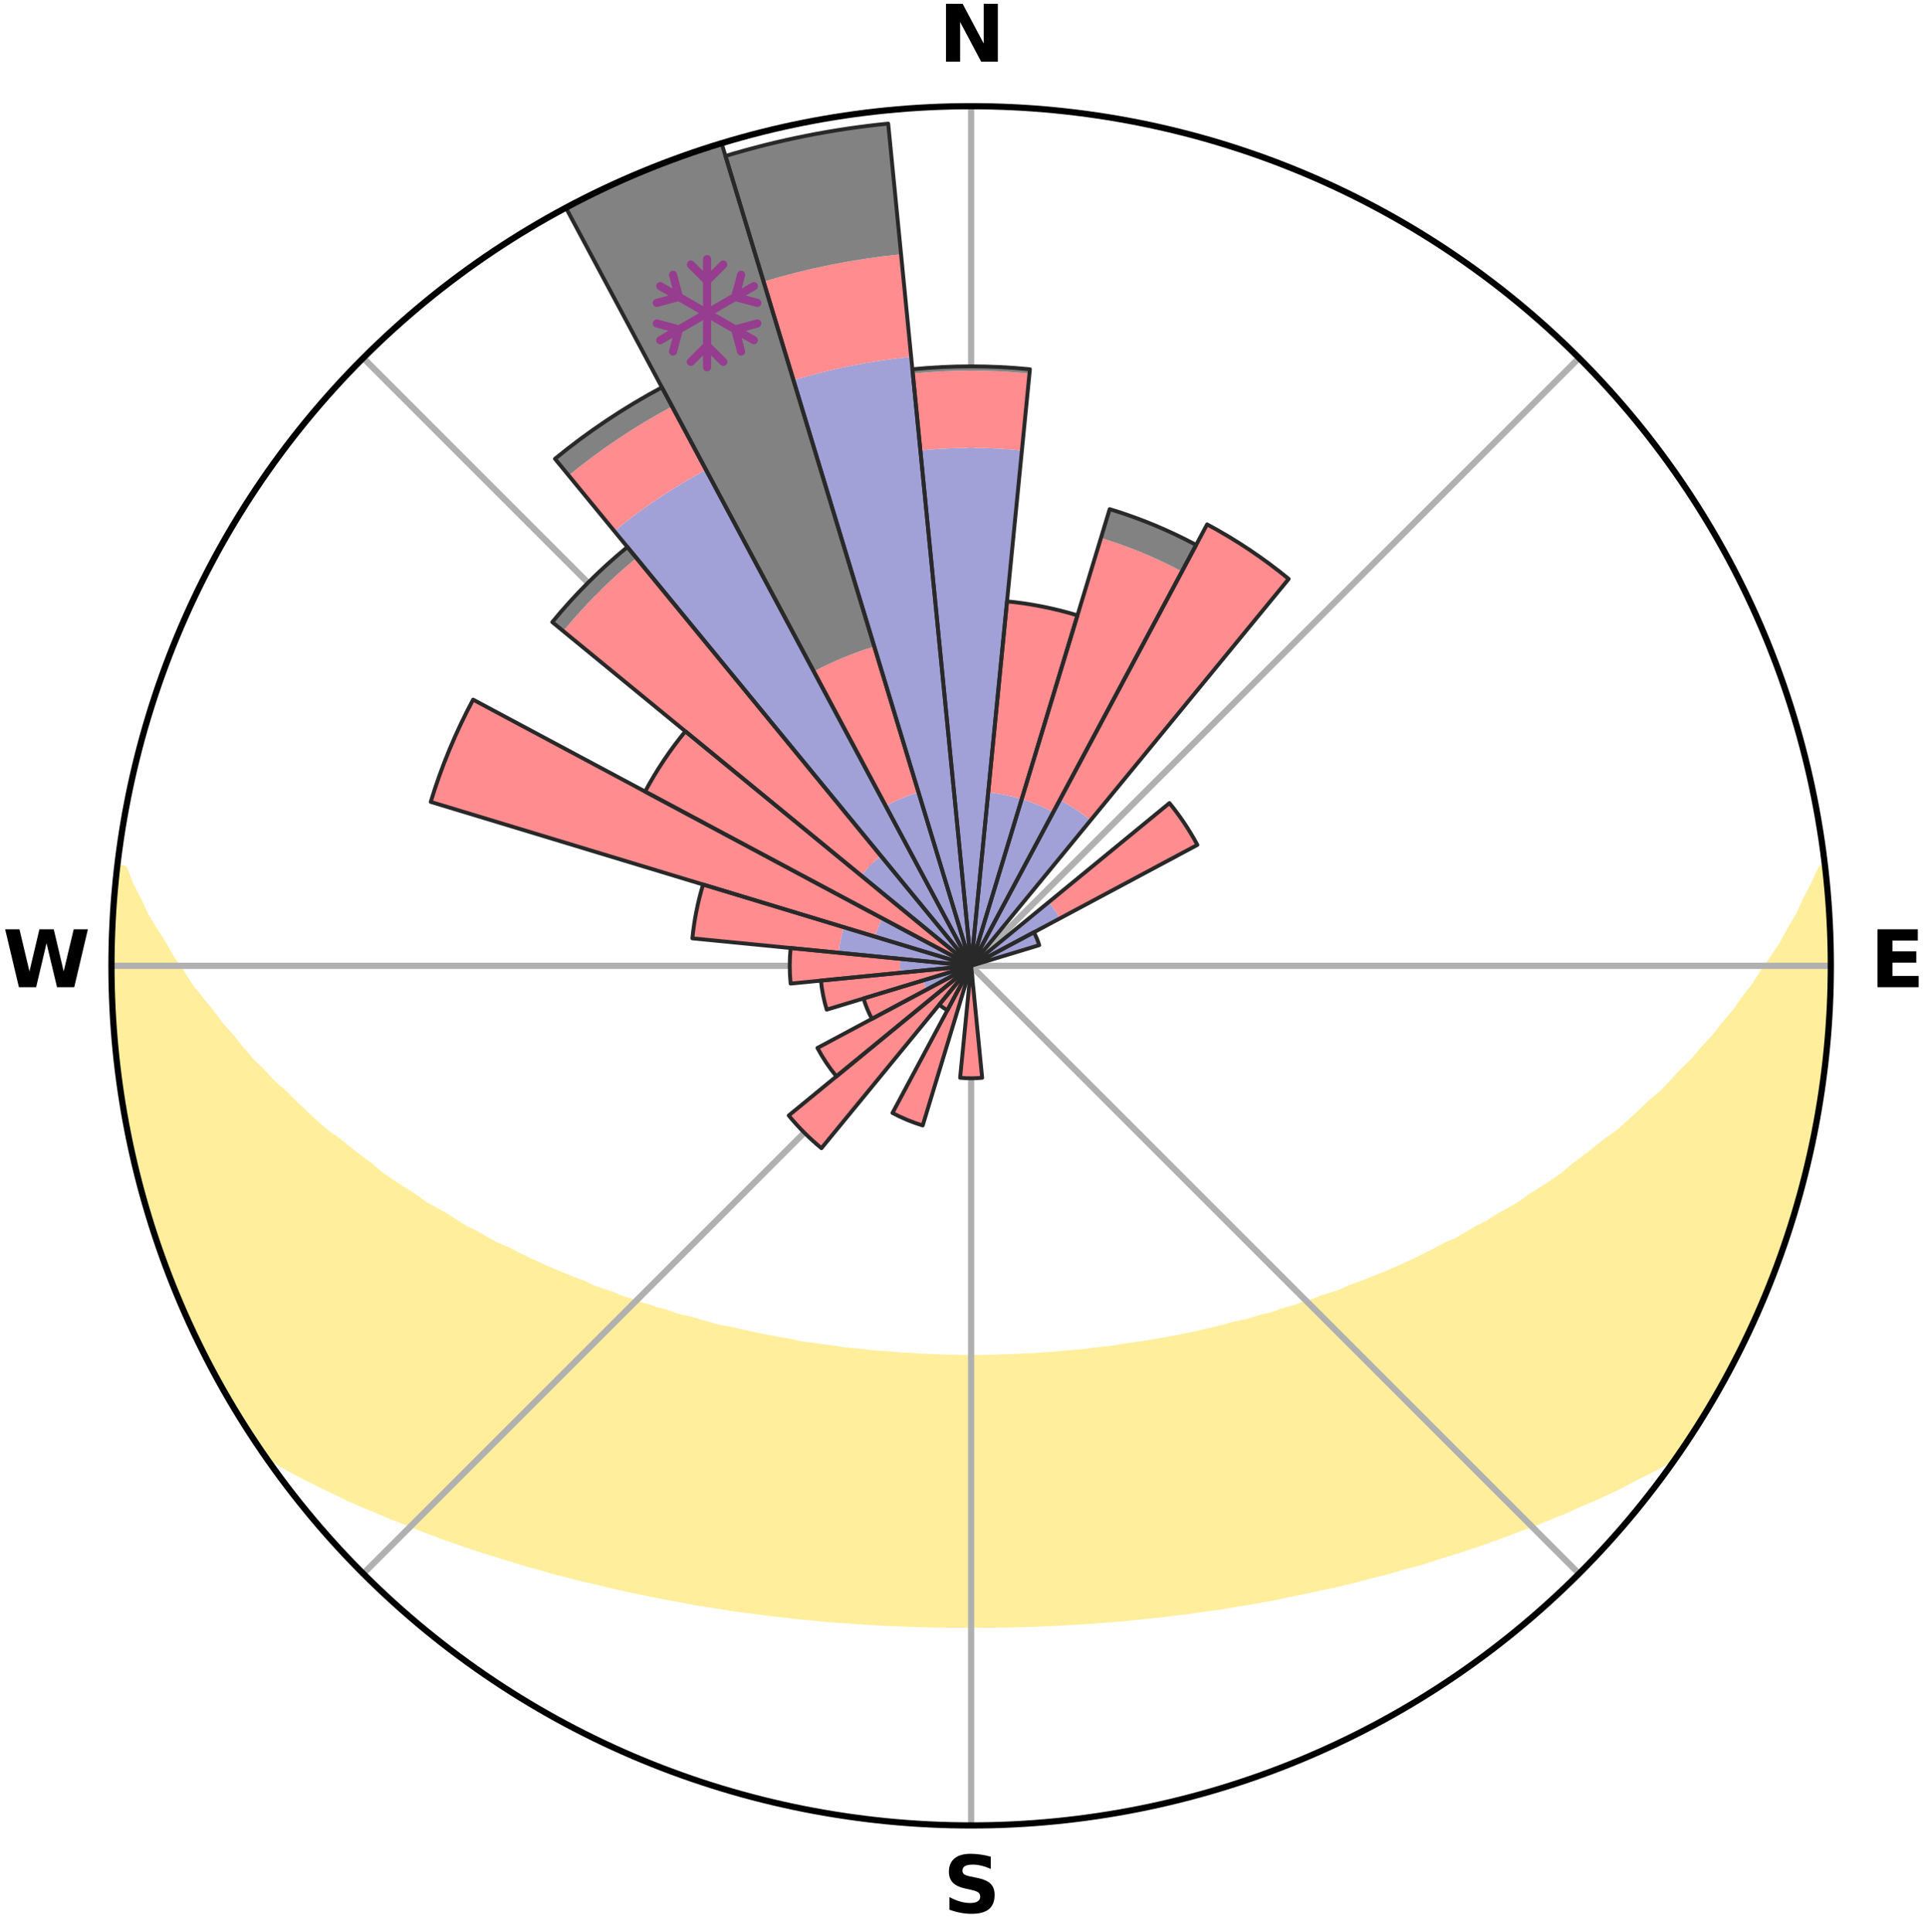 <?xml version="1.0" encoding="utf-8" standalone="no"?>
<!DOCTYPE svg PUBLIC "-//W3C//DTD SVG 1.1//EN"
  "http://www.w3.org/Graphics/SVG/1.1/DTD/svg11.dtd">
<svg xmlns:xlink="http://www.w3.org/1999/xlink" width="248.41pt" height="249.158pt" viewBox="0 0 248.41 249.158" xmlns="http://www.w3.org/2000/svg" version="1.1">
 <title>Ski Rose for Clăbucet</title>
 <defs>
  <style type="text/css">*{stroke-linejoin: round; stroke-linecap: butt}</style>
 </defs>
 <g id="figure_1">
  <g id="patch_1">
   <path d="M 0 249.158 
L 248.41 249.158 
L 248.41 0 
L 0 0 
z
" style="fill: #ffffff"/>
  </g>
  <g id="axes_1">
   <g id="patch_2">
    <path d="M 236.135 124.579 
C 236.135 110.018 233.267 95.599 227.695 82.147 
C 222.122 68.695 213.955 56.471 203.659 46.175 
C 193.363 35.879 181.139 27.711 167.687 22.139 
C 154.235 16.567 139.815 13.699 125.255 13.699 
C 110.694 13.699 96.275 16.567 82.823 22.139 
C 69.371 27.711 57.147 35.879 46.851 46.175 
C 36.555 56.471 28.387 68.695 22.815 82.147 
C 17.243 95.599 14.375 110.018 14.375 124.579 
C 14.375 139.14 17.243 153.559 22.815 167.011 
C 28.387 180.463 36.555 192.687 46.851 202.983 
C 57.147 213.279 69.371 221.447 82.823 227.019 
C 96.275 232.591 110.694 235.459 125.255 235.459 
C 139.815 235.459 154.235 232.591 167.687 227.019 
C 181.139 221.447 193.363 213.279 203.659 202.983 
C 213.955 192.687 222.122 180.463 227.695 167.011 
C 233.267 153.559 236.135 139.14 236.135 124.579 
M 125.255 124.579 
C 125.255 124.579 125.255 124.579 125.255 124.579 
C 125.255 124.579 125.255 124.579 125.255 124.579 
C 125.255 124.579 125.255 124.579 125.255 124.579 
C 125.255 124.579 125.255 124.579 125.255 124.579 
C 125.255 124.579 125.255 124.579 125.255 124.579 
C 125.255 124.579 125.255 124.579 125.255 124.579 
C 125.255 124.579 125.255 124.579 125.255 124.579 
C 125.255 124.579 125.255 124.579 125.255 124.579 
C 125.255 124.579 125.255 124.579 125.255 124.579 
C 125.255 124.579 125.255 124.579 125.255 124.579 
C 125.255 124.579 125.255 124.579 125.255 124.579 
C 125.255 124.579 125.255 124.579 125.255 124.579 
C 125.255 124.579 125.255 124.579 125.255 124.579 
C 125.255 124.579 125.255 124.579 125.255 124.579 
C 125.255 124.579 125.255 124.579 125.255 124.579 
C 125.255 124.579 125.255 124.579 125.255 124.579 
z
" style="fill: #ffffff"/>
   </g>
   <g id="PolyCollection_1">
    <defs>
     <path id="ma8fbcbd6a1" d="M 235.366 -137.125 
L 234.999 -137.083 
L 234.058 -135.056 
L 233.028 -133.061 
L 232.136 -131.116 
L 230.985 -129.195 
L 229.998 -127.322 
L 228.758 -125.482 
L 227.481 -123.687 
L 226.383 -121.931 
L 225.04 -120.222 
L 223.88 -118.547 
L 222.48 -116.927 
L 221.267 -115.334 
L 219.817 -113.805 
L 218.556 -112.296 
L 217.064 -110.858 
L 215.762 -109.433 
L 214.442 -108.049 
L 212.897 -106.748 
L 211.545 -105.449 
L 210.178 -104.191 
L 208.797 -102.974 
L 207.205 -101.852 
L 205.804 -100.719 
L 204.393 -99.627 
L 202.975 -98.574 
L 201.742 -97.494 
L 200.309 -96.517 
L 198.872 -95.58 
L 197.433 -94.682 
L 196.173 -93.743 
L 194.729 -92.918 
L 193.285 -92.13 
L 192.016 -91.293 
L 190.574 -90.576 
L 189.303 -89.804 
L 188.031 -89.062 
L 186.598 -88.445 
L 185.329 -87.765 
L 184.062 -87.115 
L 182.797 -86.493 
L 181.535 -85.898 
L 180.278 -85.332 
L 179.024 -84.792 
L 177.776 -84.278 
L 176.534 -83.789 
L 175.299 -83.326 
L 174.071 -82.886 
L 172.972 -82.363 
L 171.756 -81.968 
L 170.55 -81.595 
L 169.463 -81.136 
L 168.272 -80.805 
L 167.193 -80.385 
L 166.02 -80.092 
L 164.952 -79.71 
L 163.888 -79.345 
L 162.741 -79.104 
L 161.69 -78.774 
L 160.643 -78.46 
L 159.526 -78.264 
L 158.494 -77.98 
L 157.466 -77.711 
L 156.445 -77.456 
L 155.43 -77.214 
L 154.42 -76.986 
L 153.417 -76.77 
L 152.419 -76.566 
L 151.428 -76.374 
L 150.443 -76.192 
L 149.465 -76.021 
L 148.492 -75.861 
L 147.526 -75.709 
L 146.566 -75.567 
L 145.612 -75.433 
L 144.663 -75.307 
L 143.747 -75.119 
L 142.808 -75.011 
L 141.874 -74.91 
L 140.945 -74.816 
L 140.039 -74.669 
L 139.118 -74.589 
L 138.202 -74.515 
L 137.291 -74.446 
L 136.393 -74.336 
L 135.488 -74.28 
L 134.587 -74.227 
L 133.695 -74.144 
L 132.798 -74.103 
L 131.905 -74.066 
L 131.017 -74.008 
L 130.127 -73.981 
L 129.239 -73.957 
L 128.353 -73.923 
L 127.467 -73.909 
L 126.582 -73.897 
L 125.697 -73.887 
L 124.812 -73.888 
L 123.928 -73.897 
L 123.043 -73.909 
L 122.157 -73.935 
L 121.271 -73.956 
L 120.385 -73.999 
L 119.496 -74.03 
L 118.604 -74.064 
L 117.715 -74.132 
L 116.82 -74.177 
L 115.922 -74.225 
L 115.029 -74.318 
L 114.126 -74.379 
L 113.218 -74.443 
L 112.307 -74.512 
L 111.406 -74.641 
L 110.487 -74.724 
L 109.564 -74.813 
L 108.635 -74.907 
L 107.725 -75.075 
L 106.787 -75.186 
L 105.845 -75.304 
L 104.897 -75.43 
L 103.942 -75.563 
L 102.982 -75.706 
L 102.055 -75.94 
L 101.085 -76.103 
L 100.11 -76.276 
L 99.128 -76.459 
L 98.14 -76.654 
L 97.146 -76.859 
L 96.146 -77.077 
L 95.139 -77.307 
L 94.127 -77.55 
L 93.041 -77.707 
L 92.014 -77.977 
L 90.981 -78.261 
L 89.943 -78.56 
L 88.9 -78.875 
L 87.766 -79.101 
L 86.71 -79.448 
L 85.649 -79.813 
L 84.487 -80.089 
L 83.416 -80.49 
L 82.235 -80.802 
L 81.154 -81.241 
L 79.957 -81.593 
L 78.868 -82.073 
L 77.657 -82.468 
L 76.437 -82.885 
L 75.337 -83.43 
L 74.106 -83.893 
L 72.868 -84.381 
L 71.624 -84.894 
L 70.375 -85.433 
L 69.121 -85.999 
L 67.863 -86.592 
L 66.602 -87.213 
L 65.338 -87.862 
L 63.914 -88.447 
L 62.645 -89.156 
L 61.377 -89.896 
L 59.94 -90.578 
L 58.671 -91.382 
L 57.406 -92.217 
L 55.966 -93.002 
L 54.526 -93.825 
L 53.269 -94.762 
L 51.833 -95.658 
L 50.4 -96.592 
L 48.971 -97.566 
L 47.741 -98.643 
L 46.326 -99.693 
L 44.919 -100.783 
L 43.522 -101.912 
L 41.933 -103.031 
L 40.556 -104.245 
L 39.192 -105.499 
L 37.842 -106.795 
L 36.509 -108.131 
L 34.984 -109.473 
L 33.685 -110.894 
L 32.196 -112.328 
L 30.938 -113.833 
L 29.704 -115.379 
L 28.281 -116.947 
L 27.096 -118.575 
L 25.726 -120.234 
L 24.385 -121.938 
L 23.288 -123.689 
L 22.013 -125.48 
L 20.986 -127.309 
L 19.788 -129.184 
L 18.636 -131.1 
L 17.742 -133.041 
L 16.706 -135.031 
L 15.943 -137.034 
L 15.149 -137.124 
L 15.149 -137.124 
L 14.892 -135.206 
L 14.742 -133.277 
L 14.735 -131.339 
L 14.522 -129.414 
L 14.525 -127.479 
L 14.434 -125.546 
L 14.502 -123.613 
L 14.419 -121.677 
L 14.55 -119.746 
L 14.59 -117.811 
L 14.722 -115.88 
L 15.01 -113.964 
L 15.148 -112.034 
L 15.367 -110.112 
L 15.681 -108.203 
L 15.915 -106.282 
L 16.29 -104.384 
L 16.694 -102.492 
L 17.025 -100.585 
L 17.49 -98.707 
L 17.91 -96.818 
L 18.433 -94.955 
L 18.985 -93.1 
L 19.567 -91.256 
L 20.179 -89.421 
L 20.821 -87.597 
L 21.407 -85.752 
L 22.111 -83.95 
L 22.845 -82.16 
L 23.611 -80.383 
L 24.408 -78.62 
L 25.25 -76.879 
L 26.032 -75.109 
L 26.954 -73.407 
L 27.838 -71.686 
L 28.77 -69.99 
L 29.751 -68.323 
L 30.715 -66.645 
L 31.757 -65.014 
L 32.803 -63.387 
L 33.909 -61.799 
L 35.774 -60.753 
L 37.602 -59.72 
L 39.454 -58.742 
L 41.312 -57.808 
L 43.181 -56.923 
L 44.988 -56.024 
L 46.853 -55.215 
L 48.72 -54.447 
L 50.522 -53.66 
L 52.374 -52.959 
L 54.167 -52.24 
L 55.955 -51.552 
L 57.737 -50.896 
L 59.512 -50.27 
L 61.279 -49.674 
L 63.039 -49.105 
L 64.79 -48.564 
L 66.532 -48.05 
L 68.228 -47.512 
L 69.952 -47.048 
L 71.629 -46.554 
L 73.335 -46.137 
L 75 -45.695 
L 76.686 -45.322 
L 78.331 -44.917 
L 79.971 -44.54 
L 81.6 -44.177 
L 83.225 -43.84 
L 84.837 -43.514 
L 86.446 -43.214 
L 88.042 -42.923 
L 89.615 -42.613 
L 91.2 -42.364 
L 92.774 -42.122 
L 94.329 -41.863 
L 95.891 -41.659 
L 97.444 -41.461 
L 98.981 -41.248 
L 100.523 -41.084 
L 102.049 -40.9 
L 103.57 -40.73 
L 105.092 -40.595 
L 106.604 -40.451 
L 108.112 -40.321 
L 109.621 -40.228 
L 111.122 -40.122 
L 112.619 -40.028 
L 114.113 -39.946 
L 115.605 -39.885 
L 117.094 -39.825 
L 118.581 -39.776 
L 120.066 -39.739 
L 121.55 -39.714 
L 123.032 -39.699 
L 124.514 -39.699 
L 125.996 -39.696 
L 127.477 -39.7 
L 128.96 -39.716 
L 130.444 -39.742 
L 131.929 -39.78 
L 133.416 -39.822 
L 134.905 -39.881 
L 136.396 -39.951 
L 137.89 -40.034 
L 139.387 -40.128 
L 140.892 -40.211 
L 142.396 -40.329 
L 143.904 -40.46 
L 145.42 -40.583 
L 146.937 -40.74 
L 148.458 -40.91 
L 149.994 -41.061 
L 151.526 -41.259 
L 153.072 -41.444 
L 154.614 -41.672 
L 156.176 -41.876 
L 157.743 -42.102 
L 159.304 -42.378 
L 160.889 -42.627 
L 162.478 -42.901 
L 164.079 -43.183 
L 165.665 -43.53 
L 167.277 -43.856 
L 168.901 -44.193 
L 170.529 -44.557 
L 172.195 -44.89 
L 173.845 -45.287 
L 175.498 -45.713 
L 177.163 -46.154 
L 178.868 -46.571 
L 180.544 -47.066 
L 182.268 -47.53 
L 184.002 -48.019 
L 185.705 -48.583 
L 187.455 -49.124 
L 189.214 -49.692 
L 190.981 -50.289 
L 192.756 -50.915 
L 194.537 -51.571 
L 196.324 -52.258 
L 198.169 -52.927 
L 199.968 -53.679 
L 201.83 -54.411 
L 203.636 -55.234 
L 205.5 -56.043 
L 207.372 -56.887 
L 209.236 -57.777 
L 211.033 -58.759 
L 212.947 -59.69 
L 214.779 -60.722 
L 216.578 -61.814 
L 217.716 -63.381 
L 218.769 -65.004 
L 219.795 -66.645 
L 220.741 -68.333 
L 221.734 -69.994 
L 222.698 -71.672 
L 223.499 -73.436 
L 224.379 -75.158 
L 225.215 -76.901 
L 226.13 -78.608 
L 226.856 -80.401 
L 227.688 -82.15 
L 228.417 -83.942 
L 229.076 -85.762 
L 229.749 -87.576 
L 230.376 -89.406 
L 230.956 -91.252 
L 231.49 -93.111 
L 232.088 -94.952 
L 232.539 -96.834 
L 233.064 -98.696 
L 233.48 -100.586 
L 233.798 -102.496 
L 234.251 -104.378 
L 234.483 -106.301 
L 234.854 -108.199 
L 235.155 -110.11 
L 235.421 -112.027 
L 235.523 -113.961 
L 235.74 -115.884 
L 235.897 -117.812 
L 236.02 -119.743 
L 235.964 -121.68 
L 236.036 -123.612 
L 236.072 -125.546 
L 236.056 -127.48 
L 236.024 -129.415 
L 235.775 -131.339 
L 235.677 -133.269 
L 235.548 -135.199 
L 235.366 -137.125 
z
" style="stroke: #ffee9c"/>
    </defs>
    <g clip-path="url(#p6b1f3009ee)">
     <use xlink:href="#ma8fbcbd6a1" x="0" y="249.158" style="fill: #ffee9c; stroke: #ffee9c"/>
    </g>
   </g>
   <g id="matplotlib.axis_1">
    <g id="xtick_1">
     <g id="line2d_1">
      <path d="M 125.255 124.579 
L 125.255 13.699 
" clip-path="url(#p6b1f3009ee)" style="fill: none; stroke: #b0b0b0; stroke-width: 0.8; stroke-linecap: square"/>
     </g>
     <g id="text_1">
      <!-- N -->
      <g transform="translate(121.07 7.958) scale(0.1 -0.1)">
       <defs>
        <path id="DejaVuSans-Bold-4e" d="M 588 4666 
L 1931 4666 
L 3628 1466 
L 3628 4666 
L 4769 4666 
L 4769 0 
L 3425 0 
L 1728 3200 
L 1728 0 
L 588 0 
L 588 4666 
z
" transform="scale(0.016)"/>
       </defs>
       <use xlink:href="#DejaVuSans-Bold-4e"/>
      </g>
     </g>
    </g>
    <g id="xtick_2">
     <g id="line2d_2">
      <path d="M 125.255 124.579 
L 203.659 46.175 
" clip-path="url(#p6b1f3009ee)" style="fill: none; stroke: #b0b0b0; stroke-width: 0.8; stroke-linecap: square"/>
     </g>
    </g>
    <g id="xtick_3">
     <g id="line2d_3">
      <path d="M 125.255 124.579 
L 236.135 124.579 
" clip-path="url(#p6b1f3009ee)" style="fill: none; stroke: #b0b0b0; stroke-width: 0.8; stroke-linecap: square"/>
     </g>
     <g id="text_2">
      <!-- E -->
      <g transform="translate(241.219 127.338) scale(0.1 -0.1)">
       <defs>
        <path id="DejaVuSans-Bold-45" d="M 588 4666 
L 3834 4666 
L 3834 3756 
L 1791 3756 
L 1791 2888 
L 3713 2888 
L 3713 1978 
L 1791 1978 
L 1791 909 
L 3903 909 
L 3903 0 
L 588 0 
L 588 4666 
z
" transform="scale(0.016)"/>
       </defs>
       <use xlink:href="#DejaVuSans-Bold-45"/>
      </g>
     </g>
    </g>
    <g id="xtick_4">
     <g id="line2d_4">
      <path d="M 125.255 124.579 
L 203.659 202.983 
" clip-path="url(#p6b1f3009ee)" style="fill: none; stroke: #b0b0b0; stroke-width: 0.8; stroke-linecap: square"/>
     </g>
    </g>
    <g id="xtick_5">
     <g id="line2d_5">
      <path d="M 125.255 124.579 
L 125.255 235.459 
" clip-path="url(#p6b1f3009ee)" style="fill: none; stroke: #b0b0b0; stroke-width: 0.8; stroke-linecap: square"/>
     </g>
     <g id="text_3">
      <!-- S -->
      <g transform="translate(121.654 246.718) scale(0.1 -0.1)">
       <defs>
        <path id="DejaVuSans-Bold-53" d="M 3834 4519 
L 3834 3531 
Q 3450 3703 3084 3790 
Q 2719 3878 2394 3878 
Q 1963 3878 1756 3759 
Q 1550 3641 1550 3391 
Q 1550 3203 1689 3098 
Q 1828 2994 2194 2919 
L 2706 2816 
Q 3484 2659 3812 2340 
Q 4141 2022 4141 1434 
Q 4141 663 3683 286 
Q 3225 -91 2284 -91 
Q 1841 -91 1394 -6 
Q 947 78 500 244 
L 500 1259 
Q 947 1022 1364 901 
Q 1781 781 2169 781 
Q 2563 781 2772 912 
Q 2981 1044 2981 1288 
Q 2981 1506 2839 1625 
Q 2697 1744 2272 1838 
L 1806 1941 
Q 1106 2091 782 2419 
Q 459 2747 459 3303 
Q 459 4000 909 4375 
Q 1359 4750 2203 4750 
Q 2588 4750 2994 4692 
Q 3400 4634 3834 4519 
z
" transform="scale(0.016)"/>
       </defs>
       <use xlink:href="#DejaVuSans-Bold-53"/>
      </g>
     </g>
    </g>
    <g id="xtick_6">
     <g id="line2d_6">
      <path d="M 125.255 124.579 
L 46.851 202.983 
" clip-path="url(#p6b1f3009ee)" style="fill: none; stroke: #b0b0b0; stroke-width: 0.8; stroke-linecap: square"/>
     </g>
    </g>
    <g id="xtick_7">
     <g id="line2d_7">
      <path d="M 125.255 124.579 
L 14.375 124.579 
" clip-path="url(#p6b1f3009ee)" style="fill: none; stroke: #b0b0b0; stroke-width: 0.8; stroke-linecap: square"/>
     </g>
     <g id="text_4">
      <!-- W -->
      <g transform="translate(0.36 127.338) scale(0.1 -0.1)">
       <defs>
        <path id="DejaVuSans-Bold-57" d="M 191 4666 
L 1344 4666 
L 2150 1275 
L 2950 4666 
L 4109 4666 
L 4909 1275 
L 5716 4666 
L 6859 4666 
L 5759 0 
L 4372 0 
L 3525 3547 
L 2688 0 
L 1300 0 
L 191 4666 
z
" transform="scale(0.016)"/>
       </defs>
       <use xlink:href="#DejaVuSans-Bold-57"/>
      </g>
     </g>
    </g>
    <g id="xtick_8">
     <g id="line2d_8">
      <path d="M 125.255 124.579 
L 46.851 46.175 
" clip-path="url(#p6b1f3009ee)" style="fill: none; stroke: #b0b0b0; stroke-width: 0.8; stroke-linecap: square"/>
     </g>
    </g>
   </g>
   <g id="matplotlib.axis_2"/>
   <g id="patch_3">
    <path d="M 125.255 124.579 
C 125.255 124.579 125.255 124.579 125.255 124.579 
C 125.255 124.579 125.255 124.579 125.255 124.579 
L 125.255 124.579 
C 125.255 124.579 125.255 124.579 125.255 124.579 
C 125.255 124.579 125.255 124.579 125.255 124.579 
z
" clip-path="url(#p6b1f3009ee)" style="fill: #d9d9d9"/>
   </g>
   <g id="patch_4">
    <path d="M 125.255 124.579 
C 125.255 124.579 125.255 124.579 125.255 124.579 
C 125.255 124.579 125.255 124.579 125.255 124.579 
L 125.255 124.579 
C 125.255 124.579 125.255 124.579 125.255 124.579 
C 125.255 124.579 125.255 124.579 125.255 124.579 
z
" clip-path="url(#p6b1f3009ee)" style="fill: #d9d9d9"/>
   </g>
   <g id="patch_5">
    <path d="M 125.255 124.579 
C 125.255 124.579 125.255 124.579 125.255 124.579 
C 125.255 124.579 125.255 124.579 125.255 124.579 
L 125.255 124.579 
C 125.255 124.579 125.255 124.579 125.255 124.579 
C 125.255 124.579 125.255 124.579 125.255 124.579 
z
" clip-path="url(#p6b1f3009ee)" style="fill: #d9d9d9"/>
   </g>
   <g id="patch_6">
    <path d="M 125.255 124.579 
C 125.255 124.579 125.255 124.579 125.255 124.579 
C 125.255 124.579 125.255 124.579 125.255 124.579 
L 125.255 124.579 
C 125.255 124.579 125.255 124.579 125.255 124.579 
C 125.255 124.579 125.255 124.579 125.255 124.579 
z
" clip-path="url(#p6b1f3009ee)" style="fill: #d9d9d9"/>
   </g>
   <g id="patch_7">
    <path d="M 125.255 124.579 
C 125.255 124.579 125.255 124.579 125.255 124.579 
C 125.255 124.579 125.255 124.579 125.255 124.579 
L 125.255 124.579 
C 125.255 124.579 125.255 124.579 125.255 124.579 
C 125.255 124.579 125.255 124.579 125.255 124.579 
z
" clip-path="url(#p6b1f3009ee)" style="fill: #d9d9d9"/>
   </g>
   <g id="patch_8">
    <path d="M 125.255 124.579 
C 125.255 124.579 125.255 124.579 125.255 124.579 
C 125.255 124.579 125.255 124.579 125.255 124.579 
L 125.255 124.579 
C 125.255 124.579 125.255 124.579 125.255 124.579 
C 125.255 124.579 125.255 124.579 125.255 124.579 
z
" clip-path="url(#p6b1f3009ee)" style="fill: #d9d9d9"/>
   </g>
   <g id="patch_9">
    <path d="M 125.255 124.579 
C 125.255 124.579 125.255 124.579 125.255 124.579 
C 125.255 124.579 125.255 124.579 125.255 124.579 
L 125.255 124.579 
C 125.255 124.579 125.255 124.579 125.255 124.579 
C 125.255 124.579 125.255 124.579 125.255 124.579 
z
" clip-path="url(#p6b1f3009ee)" style="fill: #d9d9d9"/>
   </g>
   <g id="patch_10">
    <path d="M 125.255 124.579 
C 125.255 124.579 125.255 124.579 125.255 124.579 
C 125.255 124.579 125.255 124.579 125.255 124.579 
L 125.255 124.579 
C 125.255 124.579 125.255 124.579 125.255 124.579 
C 125.255 124.579 125.255 124.579 125.255 124.579 
z
" clip-path="url(#p6b1f3009ee)" style="fill: #d9d9d9"/>
   </g>
   <g id="patch_11">
    <path d="M 125.255 124.579 
C 125.255 124.579 125.255 124.579 125.255 124.579 
C 125.255 124.579 125.255 124.579 125.255 124.579 
L 125.255 124.579 
C 125.255 124.579 125.255 124.579 125.255 124.579 
C 125.255 124.579 125.255 124.579 125.255 124.579 
z
" clip-path="url(#p6b1f3009ee)" style="fill: #d9d9d9"/>
   </g>
   <g id="patch_12">
    <path d="M 125.255 124.579 
C 125.255 124.579 125.255 124.579 125.255 124.579 
C 125.255 124.579 125.255 124.579 125.255 124.579 
L 125.255 124.579 
C 125.255 124.579 125.255 124.579 125.255 124.579 
C 125.255 124.579 125.255 124.579 125.255 124.579 
z
" clip-path="url(#p6b1f3009ee)" style="fill: #d9d9d9"/>
   </g>
   <g id="patch_13">
    <path d="M 125.255 124.579 
C 125.255 124.579 125.255 124.579 125.255 124.579 
C 125.255 124.579 125.255 124.579 125.255 124.579 
L 125.255 124.579 
C 125.255 124.579 125.255 124.579 125.255 124.579 
C 125.255 124.579 125.255 124.579 125.255 124.579 
z
" clip-path="url(#p6b1f3009ee)" style="fill: #d9d9d9"/>
   </g>
   <g id="patch_14">
    <path d="M 125.255 124.579 
C 125.255 124.579 125.255 124.579 125.255 124.579 
C 125.255 124.579 125.255 124.579 125.255 124.579 
L 125.255 124.579 
C 125.255 124.579 125.255 124.579 125.255 124.579 
C 125.255 124.579 125.255 124.579 125.255 124.579 
z
" clip-path="url(#p6b1f3009ee)" style="fill: #d9d9d9"/>
   </g>
   <g id="patch_15">
    <path d="M 125.255 124.579 
C 125.255 124.579 125.255 124.579 125.255 124.579 
C 125.255 124.579 125.255 124.579 125.255 124.579 
L 125.255 124.579 
C 125.255 124.579 125.255 124.579 125.255 124.579 
C 125.255 124.579 125.255 124.579 125.255 124.579 
z
" clip-path="url(#p6b1f3009ee)" style="fill: #d9d9d9"/>
   </g>
   <g id="patch_16">
    <path d="M 125.255 124.579 
C 125.255 124.579 125.255 124.579 125.255 124.579 
C 125.255 124.579 125.255 124.579 125.255 124.579 
L 125.255 124.579 
C 125.255 124.579 125.255 124.579 125.255 124.579 
C 125.255 124.579 125.255 124.579 125.255 124.579 
z
" clip-path="url(#p6b1f3009ee)" style="fill: #d9d9d9"/>
   </g>
   <g id="patch_17">
    <path d="M 125.255 124.579 
C 125.255 124.579 125.255 124.579 125.255 124.579 
C 125.255 124.579 125.255 124.579 125.255 124.579 
L 125.255 124.579 
C 125.255 124.579 125.255 124.579 125.255 124.579 
C 125.255 124.579 125.255 124.579 125.255 124.579 
z
" clip-path="url(#p6b1f3009ee)" style="fill: #d9d9d9"/>
   </g>
   <g id="patch_18">
    <path d="M 125.255 124.579 
C 125.255 124.579 125.255 124.579 125.255 124.579 
C 125.255 124.579 125.255 124.579 125.255 124.579 
L 125.255 124.579 
C 125.255 124.579 125.255 124.579 125.255 124.579 
C 125.255 124.579 125.255 124.579 125.255 124.579 
z
" clip-path="url(#p6b1f3009ee)" style="fill: #d9d9d9"/>
   </g>
   <g id="patch_19">
    <path d="M 125.255 124.579 
C 125.255 124.579 125.255 124.579 125.255 124.579 
C 125.255 124.579 125.255 124.579 125.255 124.579 
L 125.255 124.579 
C 125.255 124.579 125.255 124.579 125.255 124.579 
C 125.255 124.579 125.255 124.579 125.255 124.579 
z
" clip-path="url(#p6b1f3009ee)" style="fill: #d9d9d9"/>
   </g>
   <g id="patch_20">
    <path d="M 125.255 124.579 
C 125.255 124.579 125.255 124.579 125.255 124.579 
C 125.255 124.579 125.255 124.579 125.255 124.579 
L 125.255 124.579 
C 125.255 124.579 125.255 124.579 125.255 124.579 
C 125.255 124.579 125.255 124.579 125.255 124.579 
z
" clip-path="url(#p6b1f3009ee)" style="fill: #d9d9d9"/>
   </g>
   <g id="patch_21">
    <path d="M 125.255 124.579 
C 125.255 124.579 125.255 124.579 125.255 124.579 
C 125.255 124.579 125.255 124.579 125.255 124.579 
L 125.255 124.579 
C 125.255 124.579 125.255 124.579 125.255 124.579 
C 125.255 124.579 125.255 124.579 125.255 124.579 
z
" clip-path="url(#p6b1f3009ee)" style="fill: #d9d9d9"/>
   </g>
   <g id="patch_22">
    <path d="M 125.255 124.579 
C 125.255 124.579 125.255 124.579 125.255 124.579 
C 125.255 124.579 125.255 124.579 125.255 124.579 
L 125.255 124.579 
C 125.255 124.579 125.255 124.579 125.255 124.579 
C 125.255 124.579 125.255 124.579 125.255 124.579 
z
" clip-path="url(#p6b1f3009ee)" style="fill: #d9d9d9"/>
   </g>
   <g id="patch_23">
    <path d="M 125.255 124.579 
C 125.255 124.579 125.255 124.579 125.255 124.579 
C 125.255 124.579 125.255 124.579 125.255 124.579 
L 125.255 124.579 
C 125.255 124.579 125.255 124.579 125.255 124.579 
C 125.255 124.579 125.255 124.579 125.255 124.579 
z
" clip-path="url(#p6b1f3009ee)" style="fill: #d9d9d9"/>
   </g>
   <g id="patch_24">
    <path d="M 125.255 124.579 
C 125.255 124.579 125.255 124.579 125.255 124.579 
C 125.255 124.579 125.255 124.579 125.255 124.579 
L 125.255 124.579 
C 125.255 124.579 125.255 124.579 125.255 124.579 
C 125.255 124.579 125.255 124.579 125.255 124.579 
z
" clip-path="url(#p6b1f3009ee)" style="fill: #d9d9d9"/>
   </g>
   <g id="patch_25">
    <path d="M 125.255 124.579 
C 125.255 124.579 125.255 124.579 125.255 124.579 
C 125.255 124.579 125.255 124.579 125.255 124.579 
L 125.255 124.579 
C 125.255 124.579 125.255 124.579 125.255 124.579 
C 125.255 124.579 125.255 124.579 125.255 124.579 
z
" clip-path="url(#p6b1f3009ee)" style="fill: #d9d9d9"/>
   </g>
   <g id="patch_26">
    <path d="M 125.255 124.579 
C 125.255 124.579 125.255 124.579 125.255 124.579 
C 125.255 124.579 125.255 124.579 125.255 124.579 
L 125.255 124.579 
C 125.255 124.579 125.255 124.579 125.255 124.579 
C 125.255 124.579 125.255 124.579 125.255 124.579 
z
" clip-path="url(#p6b1f3009ee)" style="fill: #d9d9d9"/>
   </g>
   <g id="patch_27">
    <path d="M 125.255 124.579 
C 125.255 124.579 125.255 124.579 125.255 124.579 
C 125.255 124.579 125.255 124.579 125.255 124.579 
L 125.255 124.579 
C 125.255 124.579 125.255 124.579 125.255 124.579 
C 125.255 124.579 125.255 124.579 125.255 124.579 
z
" clip-path="url(#p6b1f3009ee)" style="fill: #d9d9d9"/>
   </g>
   <g id="patch_28">
    <path d="M 125.255 124.579 
C 125.255 124.579 125.255 124.579 125.255 124.579 
C 125.255 124.579 125.255 124.579 125.255 124.579 
L 125.255 124.579 
C 125.255 124.579 125.255 124.579 125.255 124.579 
C 125.255 124.579 125.255 124.579 125.255 124.579 
z
" clip-path="url(#p6b1f3009ee)" style="fill: #d9d9d9"/>
   </g>
   <g id="patch_29">
    <path d="M 125.255 124.579 
C 125.255 124.579 125.255 124.579 125.255 124.579 
C 125.255 124.579 125.255 124.579 125.255 124.579 
L 125.255 124.579 
C 125.255 124.579 125.255 124.579 125.255 124.579 
C 125.255 124.579 125.255 124.579 125.255 124.579 
z
" clip-path="url(#p6b1f3009ee)" style="fill: #d9d9d9"/>
   </g>
   <g id="patch_30">
    <path d="M 125.255 124.579 
C 125.255 124.579 125.255 124.579 125.255 124.579 
C 125.255 124.579 125.255 124.579 125.255 124.579 
L 125.255 124.579 
C 125.255 124.579 125.255 124.579 125.255 124.579 
C 125.255 124.579 125.255 124.579 125.255 124.579 
z
" clip-path="url(#p6b1f3009ee)" style="fill: #d9d9d9"/>
   </g>
   <g id="patch_31">
    <path d="M 125.255 124.579 
C 125.255 124.579 125.255 124.579 125.255 124.579 
C 125.255 124.579 125.255 124.579 125.255 124.579 
L 125.255 124.579 
C 125.255 124.579 125.255 124.579 125.255 124.579 
C 125.255 124.579 125.255 124.579 125.255 124.579 
z
" clip-path="url(#p6b1f3009ee)" style="fill: #d9d9d9"/>
   </g>
   <g id="patch_32">
    <path d="M 125.255 124.579 
C 125.255 124.579 125.255 124.579 125.255 124.579 
C 125.255 124.579 125.255 124.579 125.255 124.579 
L 125.255 124.579 
C 125.255 124.579 125.255 124.579 125.255 124.579 
C 125.255 124.579 125.255 124.579 125.255 124.579 
z
" clip-path="url(#p6b1f3009ee)" style="fill: #d9d9d9"/>
   </g>
   <g id="patch_33">
    <path d="M 125.255 124.579 
C 125.255 124.579 125.255 124.579 125.255 124.579 
C 125.255 124.579 125.255 124.579 125.255 124.579 
L 125.255 124.579 
C 125.255 124.579 125.255 124.579 125.255 124.579 
C 125.255 124.579 125.255 124.579 125.255 124.579 
z
" clip-path="url(#p6b1f3009ee)" style="fill: #d9d9d9"/>
   </g>
   <g id="patch_34">
    <path d="M 125.255 124.579 
C 125.255 124.579 125.255 124.579 125.255 124.579 
C 125.255 124.579 125.255 124.579 125.255 124.579 
L 125.255 124.579 
C 125.255 124.579 125.255 124.579 125.255 124.579 
C 125.255 124.579 125.255 124.579 125.255 124.579 
z
" clip-path="url(#p6b1f3009ee)" style="fill: #d9d9d9"/>
   </g>
   <g id="patch_35">
    <path d="M 125.255 124.579 
C 125.255 124.579 125.255 124.579 125.255 124.579 
C 125.255 124.579 125.255 124.579 125.255 124.579 
L 131.803 58.095 
C 129.627 57.881 127.442 57.773 125.255 57.773 
C 123.068 57.773 120.883 57.881 118.707 58.095 
z
" clip-path="url(#p6b1f3009ee)" style="fill: #a1a1d8"/>
   </g>
   <g id="patch_36">
    <path d="M 125.255 124.579 
C 125.255 124.579 125.255 124.579 125.255 124.579 
C 125.255 124.579 125.255 124.579 125.255 124.579 
L 131.78 103.069 
C 131.076 102.856 130.362 102.677 129.64 102.533 
C 128.918 102.39 128.19 102.282 127.458 102.21 
z
" clip-path="url(#p6b1f3009ee)" style="fill: #a1a1d8"/>
   </g>
   <g id="patch_37">
    <path d="M 125.255 124.579 
C 125.255 124.579 125.255 124.579 125.255 124.579 
C 125.255 124.579 125.255 124.579 125.255 124.579 
L 135.851 104.755 
C 135.202 104.409 134.536 104.094 133.857 103.812 
C 133.177 103.531 132.484 103.283 131.78 103.069 
z
" clip-path="url(#p6b1f3009ee)" style="fill: #a1a1d8"/>
   </g>
   <g id="patch_38">
    <path d="M 125.255 124.579 
C 125.255 124.579 125.255 124.579 125.255 124.579 
C 125.255 124.579 125.255 124.579 125.255 124.579 
L 140.657 105.811 
C 140.043 105.307 139.404 104.834 138.743 104.392 
C 138.083 103.951 137.401 103.542 136.7 103.167 
z
" clip-path="url(#p6b1f3009ee)" style="fill: #a1a1d8"/>
   </g>
   <g id="patch_39">
    <path d="M 125.255 124.579 
C 125.255 124.579 125.255 124.579 125.255 124.579 
C 125.255 124.579 125.255 124.579 125.255 124.579 
L 125.255 124.579 
C 125.255 124.579 125.255 124.579 125.255 124.579 
C 125.255 124.579 125.255 124.579 125.255 124.579 
z
" clip-path="url(#p6b1f3009ee)" style="fill: #a1a1d8"/>
   </g>
   <g id="patch_40">
    <path d="M 125.255 124.579 
C 125.255 124.579 125.255 124.579 125.255 124.579 
C 125.255 124.579 125.255 124.579 125.255 124.579 
L 136.7 118.462 
C 136.5 118.087 136.281 117.722 136.045 117.369 
C 135.809 117.016 135.556 116.675 135.287 116.346 
z
" clip-path="url(#p6b1f3009ee)" style="fill: #a1a1d8"/>
   </g>
   <g id="patch_41">
    <path d="M 125.255 124.579 
C 125.255 124.579 125.255 124.579 125.255 124.579 
C 125.255 124.579 125.255 124.579 125.255 124.579 
L 134.036 121.915 
C 133.949 121.628 133.848 121.345 133.733 121.067 
C 133.618 120.79 133.489 120.518 133.348 120.253 
z
" clip-path="url(#p6b1f3009ee)" style="fill: #a1a1d8"/>
   </g>
   <g id="patch_42">
    <path d="M 125.255 124.579 
C 125.255 124.579 125.255 124.579 125.255 124.579 
C 125.255 124.579 125.255 124.579 125.255 124.579 
L 125.255 124.579 
C 125.255 124.579 125.255 124.579 125.255 124.579 
C 125.255 124.579 125.255 124.579 125.255 124.579 
z
" clip-path="url(#p6b1f3009ee)" style="fill: #a1a1d8"/>
   </g>
   <g id="patch_43">
    <path d="M 125.255 124.579 
C 125.255 124.579 125.255 124.579 125.255 124.579 
C 125.255 124.579 125.255 124.579 125.255 124.579 
L 125.255 124.579 
C 125.255 124.579 125.255 124.579 125.255 124.579 
C 125.255 124.579 125.255 124.579 125.255 124.579 
z
" clip-path="url(#p6b1f3009ee)" style="fill: #a1a1d8"/>
   </g>
   <g id="patch_44">
    <path d="M 125.255 124.579 
C 125.255 124.579 125.255 124.579 125.255 124.579 
C 125.255 124.579 125.255 124.579 125.255 124.579 
L 125.255 124.579 
C 125.255 124.579 125.255 124.579 125.255 124.579 
C 125.255 124.579 125.255 124.579 125.255 124.579 
z
" clip-path="url(#p6b1f3009ee)" style="fill: #a1a1d8"/>
   </g>
   <g id="patch_45">
    <path d="M 125.255 124.579 
C 125.255 124.579 125.255 124.579 125.255 124.579 
C 125.255 124.579 125.255 124.579 125.255 124.579 
L 125.255 124.579 
C 125.255 124.579 125.255 124.579 125.255 124.579 
C 125.255 124.579 125.255 124.579 125.255 124.579 
z
" clip-path="url(#p6b1f3009ee)" style="fill: #a1a1d8"/>
   </g>
   <g id="patch_46">
    <path d="M 125.255 124.579 
C 125.255 124.579 125.255 124.579 125.255 124.579 
C 125.255 124.579 125.255 124.579 125.255 124.579 
L 125.255 124.579 
C 125.255 124.579 125.255 124.579 125.255 124.579 
C 125.255 124.579 125.255 124.579 125.255 124.579 
z
" clip-path="url(#p6b1f3009ee)" style="fill: #a1a1d8"/>
   </g>
   <g id="patch_47">
    <path d="M 125.255 124.579 
C 125.255 124.579 125.255 124.579 125.255 124.579 
C 125.255 124.579 125.255 124.579 125.255 124.579 
L 125.255 124.579 
C 125.255 124.579 125.255 124.579 125.255 124.579 
C 125.255 124.579 125.255 124.579 125.255 124.579 
z
" clip-path="url(#p6b1f3009ee)" style="fill: #a1a1d8"/>
   </g>
   <g id="patch_48">
    <path d="M 125.255 124.579 
C 125.255 124.579 125.255 124.579 125.255 124.579 
C 125.255 124.579 125.255 124.579 125.255 124.579 
L 125.255 124.579 
C 125.255 124.579 125.255 124.579 125.255 124.579 
C 125.255 124.579 125.255 124.579 125.255 124.579 
z
" clip-path="url(#p6b1f3009ee)" style="fill: #a1a1d8"/>
   </g>
   <g id="patch_49">
    <path d="M 125.255 124.579 
C 125.255 124.579 125.255 124.579 125.255 124.579 
C 125.255 124.579 125.255 124.579 125.255 124.579 
L 125.255 124.579 
C 125.255 124.579 125.255 124.579 125.255 124.579 
C 125.255 124.579 125.255 124.579 125.255 124.579 
z
" clip-path="url(#p6b1f3009ee)" style="fill: #a1a1d8"/>
   </g>
   <g id="patch_50">
    <path d="M 125.255 124.579 
C 125.255 124.579 125.255 124.579 125.255 124.579 
C 125.255 124.579 125.255 124.579 125.255 124.579 
L 125.255 124.579 
C 125.255 124.579 125.255 124.579 125.255 124.579 
C 125.255 124.579 125.255 124.579 125.255 124.579 
z
" clip-path="url(#p6b1f3009ee)" style="fill: #a1a1d8"/>
   </g>
   <g id="patch_51">
    <path d="M 125.255 124.579 
C 125.255 124.579 125.255 124.579 125.255 124.579 
C 125.255 124.579 125.255 124.579 125.255 124.579 
L 125.255 124.579 
C 125.255 124.579 125.255 124.579 125.255 124.579 
C 125.255 124.579 125.255 124.579 125.255 124.579 
z
" clip-path="url(#p6b1f3009ee)" style="fill: #a1a1d8"/>
   </g>
   <g id="patch_52">
    <path d="M 125.255 124.579 
C 125.255 124.579 125.255 124.579 125.255 124.579 
C 125.255 124.579 125.255 124.579 125.255 124.579 
L 125.255 124.579 
C 125.255 124.579 125.255 124.579 125.255 124.579 
C 125.255 124.579 125.255 124.579 125.255 124.579 
z
" clip-path="url(#p6b1f3009ee)" style="fill: #a1a1d8"/>
   </g>
   <g id="patch_53">
    <path d="M 125.255 124.579 
C 125.255 124.579 125.255 124.579 125.255 124.579 
C 125.255 124.579 125.255 124.579 125.255 124.579 
L 125.255 124.579 
C 125.255 124.579 125.255 124.579 125.255 124.579 
C 125.255 124.579 125.255 124.579 125.255 124.579 
z
" clip-path="url(#p6b1f3009ee)" style="fill: #a1a1d8"/>
   </g>
   <g id="patch_54">
    <path d="M 125.255 124.579 
C 125.255 124.579 125.255 124.579 125.255 124.579 
C 125.255 124.579 125.255 124.579 125.255 124.579 
L 125.255 124.579 
C 125.255 124.579 125.255 124.579 125.255 124.579 
C 125.255 124.579 125.255 124.579 125.255 124.579 
z
" clip-path="url(#p6b1f3009ee)" style="fill: #a1a1d8"/>
   </g>
   <g id="patch_55">
    <path d="M 125.255 124.579 
C 125.255 124.579 125.255 124.579 125.255 124.579 
C 125.255 124.579 125.255 124.579 125.255 124.579 
L 125.255 124.579 
C 125.255 124.579 125.255 124.579 125.255 124.579 
C 125.255 124.579 125.255 124.579 125.255 124.579 
z
" clip-path="url(#p6b1f3009ee)" style="fill: #a1a1d8"/>
   </g>
   <g id="patch_56">
    <path d="M 125.255 124.579 
C 125.255 124.579 125.255 124.579 125.255 124.579 
C 125.255 124.579 125.255 124.579 125.255 124.579 
L 125.255 124.579 
C 125.255 124.579 125.255 124.579 125.255 124.579 
C 125.255 124.579 125.255 124.579 125.255 124.579 
z
" clip-path="url(#p6b1f3009ee)" style="fill: #a1a1d8"/>
   </g>
   <g id="patch_57">
    <path d="M 125.255 124.579 
C 125.255 124.579 125.255 124.579 125.255 124.579 
C 125.255 124.579 125.255 124.579 125.255 124.579 
L 119.045 126.463 
C 119.107 126.666 119.179 126.866 119.26 127.062 
C 119.341 127.258 119.432 127.451 119.532 127.638 
z
" clip-path="url(#p6b1f3009ee)" style="fill: #a1a1d8"/>
   </g>
   <g id="patch_58">
    <path d="M 125.255 124.579 
C 125.255 124.579 125.255 124.579 125.255 124.579 
C 125.255 124.579 125.255 124.579 125.255 124.579 
L 125.255 124.579 
C 125.255 124.579 125.255 124.579 125.255 124.579 
C 125.255 124.579 125.255 124.579 125.255 124.579 
z
" clip-path="url(#p6b1f3009ee)" style="fill: #a1a1d8"/>
   </g>
   <g id="patch_59">
    <path d="M 125.255 124.579 
C 125.255 124.579 125.255 124.579 125.255 124.579 
C 125.255 124.579 125.255 124.579 125.255 124.579 
L 116.123 123.68 
C 116.093 123.979 116.078 124.279 116.078 124.579 
C 116.078 124.879 116.093 125.18 116.123 125.479 
z
" clip-path="url(#p6b1f3009ee)" style="fill: #a1a1d8"/>
   </g>
   <g id="patch_60">
    <path d="M 125.255 124.579 
C 125.255 124.579 125.255 124.579 125.255 124.579 
C 125.255 124.579 125.255 124.579 125.255 124.579 
L 108.826 119.596 
C 108.663 120.133 108.527 120.679 108.417 121.23 
C 108.307 121.781 108.225 122.337 108.17 122.896 
z
" clip-path="url(#p6b1f3009ee)" style="fill: #a1a1d8"/>
   </g>
   <g id="patch_61">
    <path d="M 125.255 124.579 
C 125.255 124.579 125.255 124.579 125.255 124.579 
C 125.255 124.579 125.255 124.579 125.255 124.579 
L 113.81 118.462 
C 113.609 118.836 113.428 119.22 113.265 119.613 
C 113.103 120.005 112.959 120.405 112.836 120.812 
z
" clip-path="url(#p6b1f3009ee)" style="fill: #a1a1d8"/>
   </g>
   <g id="patch_62">
    <path d="M 125.255 124.579 
C 125.255 124.579 125.255 124.579 125.255 124.579 
C 125.255 124.579 125.255 124.579 125.255 124.579 
L 125.255 124.579 
C 125.255 124.579 125.255 124.579 125.255 124.579 
C 125.255 124.579 125.255 124.579 125.255 124.579 
z
" clip-path="url(#p6b1f3009ee)" style="fill: #a1a1d8"/>
   </g>
   <g id="patch_63">
    <path d="M 125.255 124.579 
C 125.255 124.579 125.255 124.579 125.255 124.579 
C 125.255 124.579 125.255 124.579 125.255 124.579 
L 113.612 110.392 
C 113.147 110.773 112.702 111.177 112.277 111.602 
C 111.853 112.026 111.449 112.472 111.068 112.936 
z
" clip-path="url(#p6b1f3009ee)" style="fill: #a1a1d8"/>
   </g>
   <g id="patch_64">
    <path d="M 125.255 124.579 
C 125.255 124.579 125.255 124.579 125.255 124.579 
C 125.255 124.579 125.255 124.579 125.255 124.579 
L 91.057 60.599 
C 88.962 61.718 86.925 62.94 84.95 64.259 
C 82.976 65.578 81.067 66.993 79.232 68.5 
z
" clip-path="url(#p6b1f3009ee)" style="fill: #a1a1d8"/>
   </g>
   <g id="patch_65">
    <path d="M 125.255 124.579 
C 125.255 124.579 125.255 124.579 125.255 124.579 
C 125.255 124.579 125.255 124.579 125.255 124.579 
L 118.463 102.191 
C 117.731 102.413 117.009 102.671 116.302 102.964 
C 115.594 103.257 114.902 103.585 114.226 103.946 
z
" clip-path="url(#p6b1f3009ee)" style="fill: #a1a1d8"/>
   </g>
   <g id="patch_66">
    <path d="M 125.255 124.579 
C 125.255 124.579 125.255 124.579 125.255 124.579 
C 125.255 124.579 125.255 124.579 125.255 124.579 
L 117.517 46.02 
C 114.946 46.273 112.389 46.653 109.855 47.157 
C 107.32 47.661 104.813 48.289 102.34 49.039 
z
" clip-path="url(#p6b1f3009ee)" style="fill: #a1a1d8"/>
   </g>
   <g id="patch_67">
    <path d="M 118.707 58.095 
C 120.883 57.881 123.068 57.773 125.255 57.773 
C 127.442 57.773 129.627 57.881 131.803 58.095 
L 132.78 48.173 
C 130.279 47.926 127.768 47.803 125.255 47.803 
C 122.742 47.803 120.23 47.926 117.729 48.173 
z
" clip-path="url(#p6b1f3009ee)" style="fill: #ff8c8e"/>
   </g>
   <g id="patch_68">
    <path d="M 127.458 102.21 
C 128.19 102.282 128.918 102.39 129.64 102.533 
C 130.362 102.677 131.076 102.856 131.78 103.069 
L 138.968 79.374 
C 137.488 78.925 135.987 78.549 134.471 78.248 
C 132.954 77.946 131.424 77.719 129.885 77.568 
z
" clip-path="url(#p6b1f3009ee)" style="fill: #ff8c8e"/>
   </g>
   <g id="patch_69">
    <path d="M 131.78 103.069 
C 132.484 103.283 133.177 103.531 133.857 103.812 
C 134.536 104.094 135.202 104.409 135.851 104.755 
L 152.442 73.716 
C 150.777 72.826 149.07 72.018 147.325 71.296 
C 145.581 70.573 143.803 69.937 141.997 69.389 
z
" clip-path="url(#p6b1f3009ee)" style="fill: #ff8c8e"/>
   </g>
   <g id="patch_70">
    <path d="M 136.7 103.167 
C 137.401 103.542 138.083 103.951 138.743 104.392 
C 139.404 104.834 140.043 105.307 140.657 105.811 
L 166.213 74.672 
C 164.579 73.331 162.881 72.071 161.124 70.897 
C 159.367 69.723 157.553 68.636 155.689 67.64 
z
" clip-path="url(#p6b1f3009ee)" style="fill: #ff8c8e"/>
   </g>
   <g id="patch_71">
    <path d="M 125.255 124.579 
C 125.255 124.579 125.255 124.579 125.255 124.579 
C 125.255 124.579 125.255 124.579 125.255 124.579 
L 125.255 124.579 
C 125.255 124.579 125.255 124.579 125.255 124.579 
C 125.255 124.579 125.255 124.579 125.255 124.579 
z
" clip-path="url(#p6b1f3009ee)" style="fill: #ff8c8e"/>
   </g>
   <g id="patch_72">
    <path d="M 135.287 116.346 
C 135.556 116.675 135.809 117.016 136.045 117.369 
C 136.281 117.722 136.5 118.087 136.7 118.462 
L 154.434 108.982 
C 153.924 108.027 153.367 107.098 152.765 106.197 
C 152.163 105.297 151.518 104.426 150.831 103.589 
z
" clip-path="url(#p6b1f3009ee)" style="fill: #ff8c8e"/>
   </g>
   <g id="patch_73">
    <path d="M 133.348 120.253 
C 133.489 120.518 133.618 120.79 133.733 121.067 
C 133.848 121.345 133.949 121.628 134.036 121.915 
L 134.036 121.915 
C 133.949 121.628 133.848 121.345 133.733 121.067 
C 133.618 120.79 133.489 120.518 133.348 120.253 
z
" clip-path="url(#p6b1f3009ee)" style="fill: #ff8c8e"/>
   </g>
   <g id="patch_74">
    <path d="M 125.255 124.579 
C 125.255 124.579 125.255 124.579 125.255 124.579 
C 125.255 124.579 125.255 124.579 125.255 124.579 
L 125.255 124.579 
C 125.255 124.579 125.255 124.579 125.255 124.579 
C 125.255 124.579 125.255 124.579 125.255 124.579 
z
" clip-path="url(#p6b1f3009ee)" style="fill: #ff8c8e"/>
   </g>
   <g id="patch_75">
    <path d="M 125.255 124.579 
C 125.255 124.579 125.255 124.579 125.255 124.579 
C 125.255 124.579 125.255 124.579 125.255 124.579 
L 125.255 124.579 
C 125.255 124.579 125.255 124.579 125.255 124.579 
C 125.255 124.579 125.255 124.579 125.255 124.579 
z
" clip-path="url(#p6b1f3009ee)" style="fill: #ff8c8e"/>
   </g>
   <g id="patch_76">
    <path d="M 125.255 124.579 
C 125.255 124.579 125.255 124.579 125.255 124.579 
C 125.255 124.579 125.255 124.579 125.255 124.579 
L 125.255 124.579 
C 125.255 124.579 125.255 124.579 125.255 124.579 
C 125.255 124.579 125.255 124.579 125.255 124.579 
z
" clip-path="url(#p6b1f3009ee)" style="fill: #ff8c8e"/>
   </g>
   <g id="patch_77">
    <path d="M 125.255 124.579 
C 125.255 124.579 125.255 124.579 125.255 124.579 
C 125.255 124.579 125.255 124.579 125.255 124.579 
L 125.255 124.579 
C 125.255 124.579 125.255 124.579 125.255 124.579 
C 125.255 124.579 125.255 124.579 125.255 124.579 
z
" clip-path="url(#p6b1f3009ee)" style="fill: #ff8c8e"/>
   </g>
   <g id="patch_78">
    <path d="M 125.255 124.579 
C 125.255 124.579 125.255 124.579 125.255 124.579 
C 125.255 124.579 125.255 124.579 125.255 124.579 
L 125.255 124.579 
C 125.255 124.579 125.255 124.579 125.255 124.579 
C 125.255 124.579 125.255 124.579 125.255 124.579 
z
" clip-path="url(#p6b1f3009ee)" style="fill: #ff8c8e"/>
   </g>
   <g id="patch_79">
    <path d="M 125.255 124.579 
C 125.255 124.579 125.255 124.579 125.255 124.579 
C 125.255 124.579 125.255 124.579 125.255 124.579 
L 125.255 124.579 
C 125.255 124.579 125.255 124.579 125.255 124.579 
C 125.255 124.579 125.255 124.579 125.255 124.579 
z
" clip-path="url(#p6b1f3009ee)" style="fill: #ff8c8e"/>
   </g>
   <g id="patch_80">
    <path d="M 125.255 124.579 
C 125.255 124.579 125.255 124.579 125.255 124.579 
C 125.255 124.579 125.255 124.579 125.255 124.579 
L 125.255 124.579 
C 125.255 124.579 125.255 124.579 125.255 124.579 
C 125.255 124.579 125.255 124.579 125.255 124.579 
z
" clip-path="url(#p6b1f3009ee)" style="fill: #ff8c8e"/>
   </g>
   <g id="patch_81">
    <path d="M 125.255 124.579 
C 125.255 124.579 125.255 124.579 125.255 124.579 
C 125.255 124.579 125.255 124.579 125.255 124.579 
L 125.255 124.579 
C 125.255 124.579 125.255 124.579 125.255 124.579 
C 125.255 124.579 125.255 124.579 125.255 124.579 
z
" clip-path="url(#p6b1f3009ee)" style="fill: #ff8c8e"/>
   </g>
   <g id="patch_82">
    <path d="M 125.255 124.579 
C 125.255 124.579 125.255 124.579 125.255 124.579 
C 125.255 124.579 125.255 124.579 125.255 124.579 
L 125.255 124.579 
C 125.255 124.579 125.255 124.579 125.255 124.579 
C 125.255 124.579 125.255 124.579 125.255 124.579 
z
" clip-path="url(#p6b1f3009ee)" style="fill: #ff8c8e"/>
   </g>
   <g id="patch_83">
    <path d="M 125.255 124.579 
C 125.255 124.579 125.255 124.579 125.255 124.579 
C 125.255 124.579 125.255 124.579 125.255 124.579 
L 123.833 139.019 
C 124.305 139.065 124.78 139.088 125.255 139.088 
C 125.73 139.088 126.204 139.065 126.677 139.019 
z
" clip-path="url(#p6b1f3009ee)" style="fill: #ff8c8e"/>
   </g>
   <g id="patch_84">
    <path d="M 125.255 124.579 
C 125.255 124.579 125.255 124.579 125.255 124.579 
C 125.255 124.579 125.255 124.579 125.255 124.579 
L 125.255 124.579 
C 125.255 124.579 125.255 124.579 125.255 124.579 
C 125.255 124.579 125.255 124.579 125.255 124.579 
z
" clip-path="url(#p6b1f3009ee)" style="fill: #ff8c8e"/>
   </g>
   <g id="patch_85">
    <path d="M 125.255 124.579 
C 125.255 124.579 125.255 124.579 125.255 124.579 
C 125.255 124.579 125.255 124.579 125.255 124.579 
L 115.11 143.559 
C 115.731 143.891 116.368 144.192 117.019 144.462 
C 117.67 144.731 118.334 144.969 119.008 145.173 
z
" clip-path="url(#p6b1f3009ee)" style="fill: #ff8c8e"/>
   </g>
   <g id="patch_86">
    <path d="M 125.255 124.579 
C 125.255 124.579 125.255 124.579 125.255 124.579 
C 125.255 124.579 125.255 124.579 125.255 124.579 
L 121.138 129.595 
C 121.303 129.73 121.473 129.856 121.65 129.974 
C 121.826 130.092 122.009 130.202 122.196 130.302 
z
" clip-path="url(#p6b1f3009ee)" style="fill: #ff8c8e"/>
   </g>
   <g id="patch_87">
    <path d="M 125.255 124.579 
C 125.255 124.579 125.255 124.579 125.255 124.579 
C 125.255 124.579 125.255 124.579 125.255 124.579 
L 101.728 143.887 
C 102.36 144.657 103.03 145.395 103.734 146.1 
C 104.438 146.804 105.177 147.474 105.947 148.106 
z
" clip-path="url(#p6b1f3009ee)" style="fill: #ff8c8e"/>
   </g>
   <g id="patch_88">
    <path d="M 125.255 124.579 
C 125.255 124.579 125.255 124.579 125.255 124.579 
C 125.255 124.579 125.255 124.579 125.255 124.579 
L 105.431 135.175 
C 105.778 135.824 106.157 136.455 106.565 137.067 
C 106.974 137.679 107.413 138.27 107.879 138.839 
z
" clip-path="url(#p6b1f3009ee)" style="fill: #ff8c8e"/>
   </g>
   <g id="patch_89">
    <path d="M 119.532 127.638 
C 119.432 127.451 119.341 127.258 119.26 127.062 
C 119.179 126.866 119.107 126.666 119.045 126.463 
L 111.37 128.791 
C 111.508 129.245 111.668 129.693 111.85 130.132 
C 112.032 130.57 112.235 131 112.459 131.419 
z
" clip-path="url(#p6b1f3009ee)" style="fill: #ff8c8e"/>
   </g>
   <g id="patch_90">
    <path d="M 125.255 124.579 
C 125.255 124.579 125.255 124.579 125.255 124.579 
C 125.255 124.579 125.255 124.579 125.255 124.579 
L 105.882 126.487 
C 105.945 127.121 106.038 127.752 106.163 128.377 
C 106.287 129.002 106.442 129.62 106.627 130.23 
z
" clip-path="url(#p6b1f3009ee)" style="fill: #ff8c8e"/>
   </g>
   <g id="patch_91">
    <path d="M 116.123 125.479 
C 116.093 125.18 116.078 124.879 116.078 124.579 
C 116.078 124.279 116.093 123.979 116.123 123.68 
L 101.972 122.286 
C 101.897 123.048 101.859 123.813 101.859 124.579 
C 101.859 125.345 101.897 126.11 101.972 126.872 
z
" clip-path="url(#p6b1f3009ee)" style="fill: #ff8c8e"/>
   </g>
   <g id="patch_92">
    <path d="M 108.17 122.896 
C 108.225 122.337 108.307 121.781 108.417 121.23 
C 108.527 120.679 108.663 120.133 108.826 119.596 
L 90.683 114.092 
C 90.339 115.223 90.052 116.371 89.821 117.531 
C 89.59 118.691 89.417 119.861 89.301 121.038 
z
" clip-path="url(#p6b1f3009ee)" style="fill: #ff8c8e"/>
   </g>
   <g id="patch_93">
    <path d="M 112.836 120.812 
C 112.959 120.405 113.103 120.005 113.265 119.613 
C 113.428 119.22 113.609 118.836 113.81 118.462 
L 61.019 90.244 
C 59.895 92.347 58.875 94.503 57.963 96.706 
C 57.051 98.908 56.247 101.154 55.555 103.436 
z
" clip-path="url(#p6b1f3009ee)" style="fill: #ff8c8e"/>
   </g>
   <g id="patch_94">
    <path d="M 125.255 124.579 
C 125.255 124.579 125.255 124.579 125.255 124.579 
C 125.255 124.579 125.255 124.579 125.255 124.579 
L 88.396 94.33 
C 87.406 95.536 86.475 96.79 85.608 98.088 
C 84.741 99.386 83.938 100.725 83.203 102.102 
z
" clip-path="url(#p6b1f3009ee)" style="fill: #ff8c8e"/>
   </g>
   <g id="patch_95">
    <path d="M 111.068 112.936 
C 111.449 112.472 111.853 112.026 112.277 111.602 
C 112.702 111.177 113.147 110.773 113.612 110.392 
L 82.081 71.972 
C 80.359 73.385 78.708 74.882 77.133 76.457 
C 75.558 78.032 74.061 79.684 72.648 81.406 
z
" clip-path="url(#p6b1f3009ee)" style="fill: #ff8c8e"/>
   </g>
   <g id="patch_96">
    <path d="M 79.232 68.5 
C 81.067 66.993 82.976 65.578 84.95 64.259 
C 86.925 62.94 88.962 61.718 91.057 60.599 
L 86.685 52.42 
C 84.323 53.683 82.025 55.06 79.798 56.548 
C 77.571 58.036 75.419 59.632 73.349 61.331 
z
" clip-path="url(#p6b1f3009ee)" style="fill: #ff8c8e"/>
   </g>
   <g id="patch_97">
    <path d="M 114.226 103.946 
C 114.902 103.585 115.594 103.257 116.302 102.964 
C 117.009 102.671 117.731 102.413 118.463 102.191 
L 112.761 83.391 
C 111.412 83.8 110.085 84.275 108.784 84.814 
C 107.482 85.353 106.208 85.956 104.965 86.62 
z
" clip-path="url(#p6b1f3009ee)" style="fill: #ff8c8e"/>
   </g>
   <g id="patch_98">
    <path d="M 102.34 49.039 
C 104.813 48.289 107.32 47.661 109.855 47.157 
C 112.389 46.653 114.946 46.273 117.517 46.02 
L 116.215 32.801 
C 113.211 33.096 110.224 33.54 107.263 34.128 
C 104.303 34.717 101.373 35.451 98.484 36.328 
z
" clip-path="url(#p6b1f3009ee)" style="fill: #ff8c8e"/>
   </g>
   <g id="patch_99">
    <path d="M 117.729 48.173 
C 120.23 47.926 122.742 47.803 125.255 47.803 
C 127.768 47.803 130.279 47.926 132.78 48.173 
L 132.834 47.629 
C 130.315 47.381 127.786 47.257 125.255 47.257 
C 122.724 47.257 120.195 47.381 117.676 47.629 
z
" clip-path="url(#p6b1f3009ee)" style="fill: #828282"/>
   </g>
   <g id="patch_100">
    <path d="M 129.885 77.568 
C 131.424 77.719 132.954 77.946 134.471 78.248 
C 135.987 78.549 137.488 78.925 138.968 79.374 
L 138.968 79.374 
C 137.488 78.925 135.987 78.549 134.471 78.248 
C 132.954 77.946 131.424 77.719 129.885 77.568 
z
" clip-path="url(#p6b1f3009ee)" style="fill: #828282"/>
   </g>
   <g id="patch_101">
    <path d="M 141.997 69.389 
C 143.803 69.937 145.581 70.573 147.325 71.296 
C 149.07 72.018 150.777 72.826 152.442 73.716 
L 154.273 70.29 
C 152.496 69.34 150.673 68.478 148.812 67.707 
C 146.95 66.936 145.052 66.257 143.124 65.672 
z
" clip-path="url(#p6b1f3009ee)" style="fill: #828282"/>
   </g>
   <g id="patch_102">
    <path d="M 155.689 67.64 
C 157.553 68.636 159.367 69.723 161.124 70.897 
C 162.881 72.071 164.579 73.331 166.213 74.672 
L 166.213 74.672 
C 164.579 73.331 162.881 72.071 161.124 70.897 
C 159.367 69.723 157.553 68.636 155.689 67.64 
z
" clip-path="url(#p6b1f3009ee)" style="fill: #828282"/>
   </g>
   <g id="patch_103">
    <path d="M 125.255 124.579 
C 125.255 124.579 125.255 124.579 125.255 124.579 
C 125.255 124.579 125.255 124.579 125.255 124.579 
L 125.255 124.579 
C 125.255 124.579 125.255 124.579 125.255 124.579 
C 125.255 124.579 125.255 124.579 125.255 124.579 
z
" clip-path="url(#p6b1f3009ee)" style="fill: #828282"/>
   </g>
   <g id="patch_104">
    <path d="M 150.831 103.589 
C 151.518 104.426 152.163 105.297 152.765 106.197 
C 153.367 107.098 153.924 108.027 154.434 108.982 
L 154.434 108.982 
C 153.924 108.027 153.367 107.098 152.765 106.197 
C 152.163 105.297 151.518 104.426 150.831 103.589 
z
" clip-path="url(#p6b1f3009ee)" style="fill: #828282"/>
   </g>
   <g id="patch_105">
    <path d="M 133.348 120.253 
C 133.489 120.518 133.618 120.79 133.733 121.067 
C 133.848 121.345 133.949 121.628 134.036 121.915 
L 134.036 121.915 
C 133.949 121.628 133.848 121.345 133.733 121.067 
C 133.618 120.79 133.489 120.518 133.348 120.253 
z
" clip-path="url(#p6b1f3009ee)" style="fill: #828282"/>
   </g>
   <g id="patch_106">
    <path d="M 125.255 124.579 
C 125.255 124.579 125.255 124.579 125.255 124.579 
C 125.255 124.579 125.255 124.579 125.255 124.579 
L 125.255 124.579 
C 125.255 124.579 125.255 124.579 125.255 124.579 
C 125.255 124.579 125.255 124.579 125.255 124.579 
z
" clip-path="url(#p6b1f3009ee)" style="fill: #828282"/>
   </g>
   <g id="patch_107">
    <path d="M 125.255 124.579 
C 125.255 124.579 125.255 124.579 125.255 124.579 
C 125.255 124.579 125.255 124.579 125.255 124.579 
L 125.255 124.579 
C 125.255 124.579 125.255 124.579 125.255 124.579 
C 125.255 124.579 125.255 124.579 125.255 124.579 
z
" clip-path="url(#p6b1f3009ee)" style="fill: #828282"/>
   </g>
   <g id="patch_108">
    <path d="M 125.255 124.579 
C 125.255 124.579 125.255 124.579 125.255 124.579 
C 125.255 124.579 125.255 124.579 125.255 124.579 
L 125.255 124.579 
C 125.255 124.579 125.255 124.579 125.255 124.579 
C 125.255 124.579 125.255 124.579 125.255 124.579 
z
" clip-path="url(#p6b1f3009ee)" style="fill: #828282"/>
   </g>
   <g id="patch_109">
    <path d="M 125.255 124.579 
C 125.255 124.579 125.255 124.579 125.255 124.579 
C 125.255 124.579 125.255 124.579 125.255 124.579 
L 125.255 124.579 
C 125.255 124.579 125.255 124.579 125.255 124.579 
C 125.255 124.579 125.255 124.579 125.255 124.579 
z
" clip-path="url(#p6b1f3009ee)" style="fill: #828282"/>
   </g>
   <g id="patch_110">
    <path d="M 125.255 124.579 
C 125.255 124.579 125.255 124.579 125.255 124.579 
C 125.255 124.579 125.255 124.579 125.255 124.579 
L 125.255 124.579 
C 125.255 124.579 125.255 124.579 125.255 124.579 
C 125.255 124.579 125.255 124.579 125.255 124.579 
z
" clip-path="url(#p6b1f3009ee)" style="fill: #828282"/>
   </g>
   <g id="patch_111">
    <path d="M 125.255 124.579 
C 125.255 124.579 125.255 124.579 125.255 124.579 
C 125.255 124.579 125.255 124.579 125.255 124.579 
L 125.255 124.579 
C 125.255 124.579 125.255 124.579 125.255 124.579 
C 125.255 124.579 125.255 124.579 125.255 124.579 
z
" clip-path="url(#p6b1f3009ee)" style="fill: #828282"/>
   </g>
   <g id="patch_112">
    <path d="M 125.255 124.579 
C 125.255 124.579 125.255 124.579 125.255 124.579 
C 125.255 124.579 125.255 124.579 125.255 124.579 
L 125.255 124.579 
C 125.255 124.579 125.255 124.579 125.255 124.579 
C 125.255 124.579 125.255 124.579 125.255 124.579 
z
" clip-path="url(#p6b1f3009ee)" style="fill: #828282"/>
   </g>
   <g id="patch_113">
    <path d="M 125.255 124.579 
C 125.255 124.579 125.255 124.579 125.255 124.579 
C 125.255 124.579 125.255 124.579 125.255 124.579 
L 125.255 124.579 
C 125.255 124.579 125.255 124.579 125.255 124.579 
C 125.255 124.579 125.255 124.579 125.255 124.579 
z
" clip-path="url(#p6b1f3009ee)" style="fill: #828282"/>
   </g>
   <g id="patch_114">
    <path d="M 125.255 124.579 
C 125.255 124.579 125.255 124.579 125.255 124.579 
C 125.255 124.579 125.255 124.579 125.255 124.579 
L 125.255 124.579 
C 125.255 124.579 125.255 124.579 125.255 124.579 
C 125.255 124.579 125.255 124.579 125.255 124.579 
z
" clip-path="url(#p6b1f3009ee)" style="fill: #828282"/>
   </g>
   <g id="patch_115">
    <path d="M 126.677 139.019 
C 126.204 139.065 125.73 139.088 125.255 139.088 
C 124.78 139.088 124.305 139.065 123.833 139.019 
L 123.833 139.019 
C 124.305 139.065 124.78 139.088 125.255 139.088 
C 125.73 139.088 126.204 139.065 126.677 139.019 
z
" clip-path="url(#p6b1f3009ee)" style="fill: #828282"/>
   </g>
   <g id="patch_116">
    <path d="M 125.255 124.579 
C 125.255 124.579 125.255 124.579 125.255 124.579 
C 125.255 124.579 125.255 124.579 125.255 124.579 
L 125.255 124.579 
C 125.255 124.579 125.255 124.579 125.255 124.579 
C 125.255 124.579 125.255 124.579 125.255 124.579 
z
" clip-path="url(#p6b1f3009ee)" style="fill: #828282"/>
   </g>
   <g id="patch_117">
    <path d="M 119.008 145.173 
C 118.334 144.969 117.67 144.731 117.019 144.462 
C 116.368 144.192 115.731 143.891 115.11 143.559 
L 115.11 143.559 
C 115.731 143.891 116.368 144.192 117.019 144.462 
C 117.67 144.731 118.334 144.969 119.008 145.173 
z
" clip-path="url(#p6b1f3009ee)" style="fill: #828282"/>
   </g>
   <g id="patch_118">
    <path d="M 122.196 130.302 
C 122.009 130.202 121.826 130.092 121.65 129.974 
C 121.473 129.856 121.303 129.73 121.138 129.595 
L 121.138 129.595 
C 121.303 129.73 121.473 129.856 121.65 129.974 
C 121.826 130.092 122.009 130.202 122.196 130.302 
z
" clip-path="url(#p6b1f3009ee)" style="fill: #828282"/>
   </g>
   <g id="patch_119">
    <path d="M 105.947 148.106 
C 105.177 147.474 104.438 146.804 103.734 146.1 
C 103.03 145.395 102.36 144.657 101.728 143.887 
L 101.728 143.887 
C 102.36 144.657 103.03 145.395 103.734 146.1 
C 104.438 146.804 105.177 147.474 105.947 148.106 
z
" clip-path="url(#p6b1f3009ee)" style="fill: #828282"/>
   </g>
   <g id="patch_120">
    <path d="M 107.879 138.839 
C 107.413 138.27 106.974 137.679 106.565 137.067 
C 106.157 136.455 105.778 135.824 105.431 135.175 
L 105.431 135.175 
C 105.778 135.824 106.157 136.455 106.565 137.067 
C 106.974 137.679 107.413 138.27 107.879 138.839 
z
" clip-path="url(#p6b1f3009ee)" style="fill: #828282"/>
   </g>
   <g id="patch_121">
    <path d="M 112.459 131.419 
C 112.235 131 112.032 130.57 111.85 130.132 
C 111.668 129.693 111.508 129.245 111.37 128.791 
L 111.37 128.791 
C 111.508 129.245 111.668 129.693 111.85 130.132 
C 112.032 130.57 112.235 131 112.459 131.419 
z
" clip-path="url(#p6b1f3009ee)" style="fill: #828282"/>
   </g>
   <g id="patch_122">
    <path d="M 106.627 130.23 
C 106.442 129.62 106.287 129.002 106.163 128.377 
C 106.038 127.752 105.945 127.121 105.882 126.487 
L 105.882 126.487 
C 105.945 127.121 106.038 127.752 106.163 128.377 
C 106.287 129.002 106.442 129.62 106.627 130.23 
z
" clip-path="url(#p6b1f3009ee)" style="fill: #828282"/>
   </g>
   <g id="patch_123">
    <path d="M 101.972 126.872 
C 101.897 126.11 101.859 125.345 101.859 124.579 
C 101.859 123.813 101.897 123.048 101.972 122.286 
L 101.972 122.286 
C 101.897 123.048 101.859 123.813 101.859 124.579 
C 101.859 125.345 101.897 126.11 101.972 126.872 
z
" clip-path="url(#p6b1f3009ee)" style="fill: #828282"/>
   </g>
   <g id="patch_124">
    <path d="M 89.301 121.038 
C 89.417 119.861 89.59 118.691 89.821 117.531 
C 90.052 116.371 90.339 115.223 90.683 114.092 
L 90.683 114.092 
C 90.339 115.223 90.052 116.371 89.821 117.531 
C 89.59 118.691 89.417 119.861 89.301 121.038 
z
" clip-path="url(#p6b1f3009ee)" style="fill: #828282"/>
   </g>
   <g id="patch_125">
    <path d="M 55.555 103.436 
C 56.247 101.154 57.051 98.908 57.963 96.706 
C 58.875 94.503 59.895 92.347 61.019 90.244 
L 61.019 90.244 
C 59.895 92.347 58.875 94.503 57.963 96.706 
C 57.051 98.908 56.247 101.154 55.555 103.436 
z
" clip-path="url(#p6b1f3009ee)" style="fill: #828282"/>
   </g>
   <g id="patch_126">
    <path d="M 83.203 102.102 
C 83.938 100.725 84.741 99.386 85.608 98.088 
C 86.475 96.79 87.406 95.536 88.396 94.33 
L 88.396 94.33 
C 87.406 95.536 86.475 96.79 85.608 98.088 
C 84.741 99.386 83.938 100.725 83.203 102.102 
z
" clip-path="url(#p6b1f3009ee)" style="fill: #828282"/>
   </g>
   <g id="patch_127">
    <path d="M 72.648 81.406 
C 74.061 79.684 75.558 78.032 77.133 76.457 
C 78.708 74.882 80.359 73.385 82.081 71.972 
L 80.92 70.556 
C 79.151 72.008 77.455 73.545 75.838 75.162 
C 74.22 76.78 72.683 78.476 71.232 80.244 
z
" clip-path="url(#p6b1f3009ee)" style="fill: #828282"/>
   </g>
   <g id="patch_128">
    <path d="M 73.349 61.331 
C 75.419 59.632 77.571 58.036 79.798 56.548 
C 82.025 55.06 84.323 53.683 86.685 52.42 
L 85.373 49.966 
C 82.931 51.271 80.554 52.696 78.252 54.234 
C 75.949 55.773 73.724 57.423 71.583 59.18 
z
" clip-path="url(#p6b1f3009ee)" style="fill: #828282"/>
   </g>
   <g id="patch_129">
    <path d="M 104.965 86.62 
C 106.208 85.956 107.482 85.353 108.784 84.814 
C 110.085 84.275 111.412 83.8 112.761 83.391 
L 93.068 18.474 
C 89.595 19.527 86.176 20.75 82.823 22.139 
C 79.47 23.528 76.187 25.081 72.986 26.792 
z
" clip-path="url(#p6b1f3009ee)" style="fill: #828282"/>
   </g>
   <g id="patch_130">
    <path d="M 98.484 36.328 
C 101.373 35.451 104.303 34.717 107.263 34.128 
C 110.224 33.54 113.211 33.096 116.215 32.801 
L 114.556 15.947 
C 111 16.297 107.463 16.822 103.959 17.519 
C 100.455 18.216 96.987 19.084 93.568 20.122 
z
" clip-path="url(#p6b1f3009ee)" style="fill: #828282"/>
   </g>
   <g id="patch_131">
    <path d="M 125.255 124.579 
C 125.255 124.579 125.255 124.579 125.255 124.579 
C 125.255 124.579 125.255 124.579 125.255 124.579 
L 132.834 47.629 
C 130.315 47.381 127.786 47.257 125.255 47.257 
C 122.724 47.257 120.195 47.381 117.676 47.629 
L 125.255 124.579 
z
" clip-path="url(#p6b1f3009ee)" style="fill: none; stroke: #292929; stroke-width: 0.5; stroke-linejoin: miter"/>
   </g>
   <g id="patch_132">
    <path d="M 125.255 124.579 
C 125.255 124.579 125.255 124.579 125.255 124.579 
C 125.255 124.579 125.255 124.579 125.255 124.579 
L 138.968 79.374 
C 137.488 78.925 135.987 78.549 134.471 78.248 
C 132.954 77.946 131.424 77.719 129.885 77.568 
L 125.255 124.579 
z
" clip-path="url(#p6b1f3009ee)" style="fill: none; stroke: #292929; stroke-width: 0.5; stroke-linejoin: miter"/>
   </g>
   <g id="patch_133">
    <path d="M 125.255 124.579 
C 125.255 124.579 125.255 124.579 125.255 124.579 
C 125.255 124.579 125.255 124.579 125.255 124.579 
L 154.273 70.29 
C 152.496 69.34 150.673 68.478 148.812 67.707 
C 146.95 66.936 145.052 66.257 143.124 65.672 
L 125.255 124.579 
z
" clip-path="url(#p6b1f3009ee)" style="fill: none; stroke: #292929; stroke-width: 0.5; stroke-linejoin: miter"/>
   </g>
   <g id="patch_134">
    <path d="M 125.255 124.579 
C 125.255 124.579 125.255 124.579 125.255 124.579 
C 125.255 124.579 125.255 124.579 125.255 124.579 
L 166.213 74.672 
C 164.579 73.331 162.881 72.071 161.124 70.897 
C 159.367 69.723 157.553 68.636 155.689 67.64 
L 125.255 124.579 
z
" clip-path="url(#p6b1f3009ee)" style="fill: none; stroke: #292929; stroke-width: 0.5; stroke-linejoin: miter"/>
   </g>
   <g id="patch_135">
    <path d="M 125.255 124.579 
C 125.255 124.579 125.255 124.579 125.255 124.579 
C 125.255 124.579 125.255 124.579 125.255 124.579 
L 125.255 124.579 
C 125.255 124.579 125.255 124.579 125.255 124.579 
C 125.255 124.579 125.255 124.579 125.255 124.579 
L 125.255 124.579 
z
" clip-path="url(#p6b1f3009ee)" style="fill: none; stroke: #292929; stroke-width: 0.5; stroke-linejoin: miter"/>
   </g>
   <g id="patch_136">
    <path d="M 125.255 124.579 
C 125.255 124.579 125.255 124.579 125.255 124.579 
C 125.255 124.579 125.255 124.579 125.255 124.579 
L 154.434 108.982 
C 153.924 108.027 153.367 107.098 152.765 106.197 
C 152.163 105.297 151.518 104.426 150.831 103.589 
L 125.255 124.579 
z
" clip-path="url(#p6b1f3009ee)" style="fill: none; stroke: #292929; stroke-width: 0.5; stroke-linejoin: miter"/>
   </g>
   <g id="patch_137">
    <path d="M 125.255 124.579 
C 125.255 124.579 125.255 124.579 125.255 124.579 
C 125.255 124.579 125.255 124.579 125.255 124.579 
L 134.036 121.915 
C 133.949 121.628 133.848 121.345 133.733 121.067 
C 133.618 120.79 133.489 120.518 133.348 120.253 
L 125.255 124.579 
z
" clip-path="url(#p6b1f3009ee)" style="fill: none; stroke: #292929; stroke-width: 0.5; stroke-linejoin: miter"/>
   </g>
   <g id="patch_138">
    <path d="M 125.255 124.579 
C 125.255 124.579 125.255 124.579 125.255 124.579 
C 125.255 124.579 125.255 124.579 125.255 124.579 
L 125.255 124.579 
C 125.255 124.579 125.255 124.579 125.255 124.579 
C 125.255 124.579 125.255 124.579 125.255 124.579 
L 125.255 124.579 
z
" clip-path="url(#p6b1f3009ee)" style="fill: none; stroke: #292929; stroke-width: 0.5; stroke-linejoin: miter"/>
   </g>
   <g id="patch_139">
    <path d="M 125.255 124.579 
C 125.255 124.579 125.255 124.579 125.255 124.579 
C 125.255 124.579 125.255 124.579 125.255 124.579 
L 125.255 124.579 
C 125.255 124.579 125.255 124.579 125.255 124.579 
C 125.255 124.579 125.255 124.579 125.255 124.579 
L 125.255 124.579 
z
" clip-path="url(#p6b1f3009ee)" style="fill: none; stroke: #292929; stroke-width: 0.5; stroke-linejoin: miter"/>
   </g>
   <g id="patch_140">
    <path d="M 125.255 124.579 
C 125.255 124.579 125.255 124.579 125.255 124.579 
C 125.255 124.579 125.255 124.579 125.255 124.579 
L 125.255 124.579 
C 125.255 124.579 125.255 124.579 125.255 124.579 
C 125.255 124.579 125.255 124.579 125.255 124.579 
L 125.255 124.579 
z
" clip-path="url(#p6b1f3009ee)" style="fill: none; stroke: #292929; stroke-width: 0.5; stroke-linejoin: miter"/>
   </g>
   <g id="patch_141">
    <path d="M 125.255 124.579 
C 125.255 124.579 125.255 124.579 125.255 124.579 
C 125.255 124.579 125.255 124.579 125.255 124.579 
L 125.255 124.579 
C 125.255 124.579 125.255 124.579 125.255 124.579 
C 125.255 124.579 125.255 124.579 125.255 124.579 
L 125.255 124.579 
z
" clip-path="url(#p6b1f3009ee)" style="fill: none; stroke: #292929; stroke-width: 0.5; stroke-linejoin: miter"/>
   </g>
   <g id="patch_142">
    <path d="M 125.255 124.579 
C 125.255 124.579 125.255 124.579 125.255 124.579 
C 125.255 124.579 125.255 124.579 125.255 124.579 
L 125.255 124.579 
C 125.255 124.579 125.255 124.579 125.255 124.579 
C 125.255 124.579 125.255 124.579 125.255 124.579 
L 125.255 124.579 
z
" clip-path="url(#p6b1f3009ee)" style="fill: none; stroke: #292929; stroke-width: 0.5; stroke-linejoin: miter"/>
   </g>
   <g id="patch_143">
    <path d="M 125.255 124.579 
C 125.255 124.579 125.255 124.579 125.255 124.579 
C 125.255 124.579 125.255 124.579 125.255 124.579 
L 125.255 124.579 
C 125.255 124.579 125.255 124.579 125.255 124.579 
C 125.255 124.579 125.255 124.579 125.255 124.579 
L 125.255 124.579 
z
" clip-path="url(#p6b1f3009ee)" style="fill: none; stroke: #292929; stroke-width: 0.5; stroke-linejoin: miter"/>
   </g>
   <g id="patch_144">
    <path d="M 125.255 124.579 
C 125.255 124.579 125.255 124.579 125.255 124.579 
C 125.255 124.579 125.255 124.579 125.255 124.579 
L 125.255 124.579 
C 125.255 124.579 125.255 124.579 125.255 124.579 
C 125.255 124.579 125.255 124.579 125.255 124.579 
L 125.255 124.579 
z
" clip-path="url(#p6b1f3009ee)" style="fill: none; stroke: #292929; stroke-width: 0.5; stroke-linejoin: miter"/>
   </g>
   <g id="patch_145">
    <path d="M 125.255 124.579 
C 125.255 124.579 125.255 124.579 125.255 124.579 
C 125.255 124.579 125.255 124.579 125.255 124.579 
L 125.255 124.579 
C 125.255 124.579 125.255 124.579 125.255 124.579 
C 125.255 124.579 125.255 124.579 125.255 124.579 
L 125.255 124.579 
z
" clip-path="url(#p6b1f3009ee)" style="fill: none; stroke: #292929; stroke-width: 0.5; stroke-linejoin: miter"/>
   </g>
   <g id="patch_146">
    <path d="M 125.255 124.579 
C 125.255 124.579 125.255 124.579 125.255 124.579 
C 125.255 124.579 125.255 124.579 125.255 124.579 
L 125.255 124.579 
C 125.255 124.579 125.255 124.579 125.255 124.579 
C 125.255 124.579 125.255 124.579 125.255 124.579 
L 125.255 124.579 
z
" clip-path="url(#p6b1f3009ee)" style="fill: none; stroke: #292929; stroke-width: 0.5; stroke-linejoin: miter"/>
   </g>
   <g id="patch_147">
    <path d="M 125.255 124.579 
C 125.255 124.579 125.255 124.579 125.255 124.579 
C 125.255 124.579 125.255 124.579 125.255 124.579 
L 123.833 139.019 
C 124.305 139.065 124.78 139.088 125.255 139.088 
C 125.73 139.088 126.204 139.065 126.677 139.019 
L 125.255 124.579 
z
" clip-path="url(#p6b1f3009ee)" style="fill: none; stroke: #292929; stroke-width: 0.5; stroke-linejoin: miter"/>
   </g>
   <g id="patch_148">
    <path d="M 125.255 124.579 
C 125.255 124.579 125.255 124.579 125.255 124.579 
C 125.255 124.579 125.255 124.579 125.255 124.579 
L 125.255 124.579 
C 125.255 124.579 125.255 124.579 125.255 124.579 
C 125.255 124.579 125.255 124.579 125.255 124.579 
L 125.255 124.579 
z
" clip-path="url(#p6b1f3009ee)" style="fill: none; stroke: #292929; stroke-width: 0.5; stroke-linejoin: miter"/>
   </g>
   <g id="patch_149">
    <path d="M 125.255 124.579 
C 125.255 124.579 125.255 124.579 125.255 124.579 
C 125.255 124.579 125.255 124.579 125.255 124.579 
L 115.11 143.559 
C 115.731 143.891 116.368 144.192 117.019 144.462 
C 117.67 144.731 118.334 144.969 119.008 145.173 
L 125.255 124.579 
z
" clip-path="url(#p6b1f3009ee)" style="fill: none; stroke: #292929; stroke-width: 0.5; stroke-linejoin: miter"/>
   </g>
   <g id="patch_150">
    <path d="M 125.255 124.579 
C 125.255 124.579 125.255 124.579 125.255 124.579 
C 125.255 124.579 125.255 124.579 125.255 124.579 
L 121.138 129.595 
C 121.303 129.73 121.473 129.856 121.65 129.974 
C 121.826 130.092 122.009 130.202 122.196 130.302 
L 125.255 124.579 
z
" clip-path="url(#p6b1f3009ee)" style="fill: none; stroke: #292929; stroke-width: 0.5; stroke-linejoin: miter"/>
   </g>
   <g id="patch_151">
    <path d="M 125.255 124.579 
C 125.255 124.579 125.255 124.579 125.255 124.579 
C 125.255 124.579 125.255 124.579 125.255 124.579 
L 101.728 143.887 
C 102.36 144.657 103.03 145.395 103.734 146.1 
C 104.438 146.804 105.177 147.474 105.947 148.106 
L 125.255 124.579 
z
" clip-path="url(#p6b1f3009ee)" style="fill: none; stroke: #292929; stroke-width: 0.5; stroke-linejoin: miter"/>
   </g>
   <g id="patch_152">
    <path d="M 125.255 124.579 
C 125.255 124.579 125.255 124.579 125.255 124.579 
C 125.255 124.579 125.255 124.579 125.255 124.579 
L 105.431 135.175 
C 105.778 135.824 106.157 136.455 106.565 137.067 
C 106.974 137.679 107.413 138.27 107.879 138.839 
L 125.255 124.579 
z
" clip-path="url(#p6b1f3009ee)" style="fill: none; stroke: #292929; stroke-width: 0.5; stroke-linejoin: miter"/>
   </g>
   <g id="patch_153">
    <path d="M 125.255 124.579 
C 125.255 124.579 125.255 124.579 125.255 124.579 
C 125.255 124.579 125.255 124.579 125.255 124.579 
L 111.37 128.791 
C 111.508 129.245 111.668 129.693 111.85 130.132 
C 112.032 130.57 112.235 131 112.459 131.419 
L 125.255 124.579 
z
" clip-path="url(#p6b1f3009ee)" style="fill: none; stroke: #292929; stroke-width: 0.5; stroke-linejoin: miter"/>
   </g>
   <g id="patch_154">
    <path d="M 125.255 124.579 
C 125.255 124.579 125.255 124.579 125.255 124.579 
C 125.255 124.579 125.255 124.579 125.255 124.579 
L 105.882 126.487 
C 105.945 127.121 106.038 127.752 106.163 128.377 
C 106.287 129.002 106.442 129.62 106.627 130.23 
L 125.255 124.579 
z
" clip-path="url(#p6b1f3009ee)" style="fill: none; stroke: #292929; stroke-width: 0.5; stroke-linejoin: miter"/>
   </g>
   <g id="patch_155">
    <path d="M 125.255 124.579 
C 125.255 124.579 125.255 124.579 125.255 124.579 
C 125.255 124.579 125.255 124.579 125.255 124.579 
L 101.972 122.286 
C 101.897 123.048 101.859 123.813 101.859 124.579 
C 101.859 125.345 101.897 126.11 101.972 126.872 
L 125.255 124.579 
z
" clip-path="url(#p6b1f3009ee)" style="fill: none; stroke: #292929; stroke-width: 0.5; stroke-linejoin: miter"/>
   </g>
   <g id="patch_156">
    <path d="M 125.255 124.579 
C 125.255 124.579 125.255 124.579 125.255 124.579 
C 125.255 124.579 125.255 124.579 125.255 124.579 
L 90.683 114.092 
C 90.339 115.223 90.052 116.371 89.821 117.531 
C 89.59 118.691 89.417 119.861 89.301 121.038 
L 125.255 124.579 
z
" clip-path="url(#p6b1f3009ee)" style="fill: none; stroke: #292929; stroke-width: 0.5; stroke-linejoin: miter"/>
   </g>
   <g id="patch_157">
    <path d="M 125.255 124.579 
C 125.255 124.579 125.255 124.579 125.255 124.579 
C 125.255 124.579 125.255 124.579 125.255 124.579 
L 61.019 90.244 
C 59.895 92.347 58.875 94.503 57.963 96.706 
C 57.051 98.908 56.247 101.154 55.555 103.436 
L 125.255 124.579 
z
" clip-path="url(#p6b1f3009ee)" style="fill: none; stroke: #292929; stroke-width: 0.5; stroke-linejoin: miter"/>
   </g>
   <g id="patch_158">
    <path d="M 125.255 124.579 
C 125.255 124.579 125.255 124.579 125.255 124.579 
C 125.255 124.579 125.255 124.579 125.255 124.579 
L 88.396 94.33 
C 87.406 95.536 86.475 96.79 85.608 98.088 
C 84.741 99.386 83.938 100.725 83.203 102.102 
L 125.255 124.579 
z
" clip-path="url(#p6b1f3009ee)" style="fill: none; stroke: #292929; stroke-width: 0.5; stroke-linejoin: miter"/>
   </g>
   <g id="patch_159">
    <path d="M 125.255 124.579 
C 125.255 124.579 125.255 124.579 125.255 124.579 
C 125.255 124.579 125.255 124.579 125.255 124.579 
L 80.92 70.556 
C 79.151 72.008 77.455 73.545 75.838 75.162 
C 74.22 76.78 72.683 78.476 71.232 80.244 
L 125.255 124.579 
z
" clip-path="url(#p6b1f3009ee)" style="fill: none; stroke: #292929; stroke-width: 0.5; stroke-linejoin: miter"/>
   </g>
   <g id="patch_160">
    <path d="M 125.255 124.579 
C 125.255 124.579 125.255 124.579 125.255 124.579 
C 125.255 124.579 125.255 124.579 125.255 124.579 
L 85.373 49.966 
C 82.931 51.271 80.554 52.696 78.252 54.234 
C 75.949 55.773 73.724 57.423 71.583 59.18 
L 125.255 124.579 
z
" clip-path="url(#p6b1f3009ee)" style="fill: none; stroke: #292929; stroke-width: 0.5; stroke-linejoin: miter"/>
   </g>
   <g id="patch_161">
    <path d="M 125.255 124.579 
C 125.255 124.579 125.255 124.579 125.255 124.579 
C 125.255 124.579 125.255 124.579 125.255 124.579 
L 93.068 18.474 
C 89.595 19.527 86.176 20.75 82.823 22.139 
C 79.47 23.528 76.187 25.081 72.986 26.792 
L 125.255 124.579 
z
" clip-path="url(#p6b1f3009ee)" style="fill: none; stroke: #292929; stroke-width: 0.5; stroke-linejoin: miter"/>
   </g>
   <g id="patch_162">
    <path d="M 125.255 124.579 
C 125.255 124.579 125.255 124.579 125.255 124.579 
C 125.255 124.579 125.255 124.579 125.255 124.579 
L 114.556 15.947 
C 111 16.297 107.463 16.822 103.959 17.519 
C 100.455 18.216 96.987 19.084 93.568 20.122 
L 125.255 124.579 
z
" clip-path="url(#p6b1f3009ee)" style="fill: none; stroke: #292929; stroke-width: 0.5; stroke-linejoin: miter"/>
   </g>
   <g id="PathCollection_1">
    <defs>
     <path id="mff586fad59" d="M 0.194 7.414 
L 0.194 7.414 
C 0.055 7.414 -0.078 7.359 -0.176 7.261 
C -0.274 7.163 -0.33 7.03 -0.33 6.891 
L -0.33 5.365 
L -1.528 6.564 
L -1.528 6.564 
C -1.577 6.613 -1.635 6.651 -1.698 6.678 
C -1.762 6.704 -1.83 6.718 -1.899 6.718 
C -1.968 6.718 -2.036 6.704 -2.1 6.678 
C -2.163 6.651 -2.221 6.613 -2.27 6.564 
L -2.27 6.564 
C -2.318 6.515 -2.357 6.458 -2.383 6.394 
C -2.41 6.33 -2.423 6.262 -2.423 6.193 
C -2.423 6.124 -2.41 6.056 -2.383 5.993 
C -2.357 5.929 -2.318 5.871 -2.27 5.823 
L -0.33 3.884 
L -0.33 0.821 
L -2.981 2.352 
L -3.692 5.001 
L -3.692 5.001 
C -3.728 5.135 -3.815 5.25 -3.935 5.319 
C -4.055 5.389 -4.198 5.408 -4.332 5.372 
L -4.332 5.372 
C -4.466 5.336 -4.581 5.249 -4.65 5.129 
C -4.719 5.009 -4.738 4.866 -4.703 4.732 
L -4.263 3.093 
L -5.586 3.856 
L -5.586 3.856 
C -5.645 3.89 -5.711 3.913 -5.779 3.922 
C -5.847 3.931 -5.916 3.926 -5.983 3.909 
C -6.049 3.891 -6.111 3.86 -6.166 3.818 
C -6.221 3.777 -6.266 3.724 -6.301 3.665 
L -6.301 3.665 
C -6.335 3.605 -6.358 3.54 -6.367 3.471 
C -6.375 3.403 -6.371 3.334 -6.353 3.267 
C -6.335 3.201 -6.304 3.139 -6.263 3.084 
C -6.221 3.03 -6.168 2.984 -6.109 2.95 
L -4.786 2.187 
L -6.425 1.747 
L -6.425 1.747 
C -6.559 1.711 -6.673 1.623 -6.743 1.503 
C -6.812 1.383 -6.831 1.24 -6.795 1.106 
L -6.795 1.106 
C -6.777 1.04 -6.747 0.978 -6.705 0.923 
C -6.663 0.869 -6.611 0.823 -6.551 0.789 
C -6.491 0.754 -6.426 0.732 -6.357 0.723 
C -6.289 0.715 -6.22 0.719 -6.154 0.737 
L -3.505 1.447 
L -0.852 -0.085 
L -3.504 -1.616 
L -6.154 -0.906 
L -6.154 -0.906 
C -6.22 -0.888 -6.289 -0.883 -6.358 -0.892 
C -6.426 -0.901 -6.492 -0.924 -6.551 -0.958 
C -6.611 -0.992 -6.663 -1.038 -6.705 -1.093 
C -6.747 -1.148 -6.778 -1.21 -6.795 -1.276 
L -6.795 -1.276 
C -6.831 -1.41 -6.812 -1.553 -6.743 -1.673 
C -6.673 -1.793 -6.559 -1.881 -6.425 -1.917 
L -4.786 -2.355 
L -6.109 -3.12 
L -6.109 -3.12 
C -6.229 -3.189 -6.316 -3.303 -6.352 -3.437 
C -6.388 -3.571 -6.37 -3.713 -6.301 -3.834 
L -6.301 -3.834 
C -6.266 -3.893 -6.221 -3.945 -6.166 -3.987 
C -6.112 -4.029 -6.049 -4.06 -5.983 -4.078 
C -5.917 -4.096 -5.847 -4.1 -5.779 -4.091 
C -5.711 -4.082 -5.645 -4.06 -5.586 -4.026 
L -4.263 -3.261 
L -4.703 -4.9 
L -4.703 -4.9 
C -4.738 -5.034 -4.719 -5.177 -4.65 -5.297 
C -4.581 -5.417 -4.466 -5.505 -4.332 -5.541 
L -4.332 -5.541 
C -4.198 -5.576 -4.056 -5.558 -3.936 -5.488 
C -3.816 -5.419 -3.728 -5.305 -3.692 -5.171 
L -2.982 -2.522 
L -0.329 -0.99 
L -0.329 -4.052 
L -2.269 -5.992 
L -2.269 -5.992 
C -2.318 -6.04 -2.357 -6.098 -2.383 -6.162 
C -2.41 -6.225 -2.423 -6.293 -2.423 -6.362 
C -2.423 -6.431 -2.41 -6.499 -2.383 -6.563 
C -2.357 -6.626 -2.318 -6.684 -2.269 -6.733 
L -2.269 -6.733 
C -2.221 -6.782 -2.163 -6.82 -2.1 -6.847 
C -2.036 -6.873 -1.968 -6.887 -1.899 -6.887 
C -1.83 -6.887 -1.762 -6.873 -1.698 -6.847 
C -1.635 -6.82 -1.577 -6.782 -1.528 -6.733 
L -0.329 -5.534 
L -0.329 -7.06 
L -0.329 -7.06 
C -0.329 -7.198 -0.274 -7.332 -0.176 -7.43 
C -0.078 -7.528 0.055 -7.583 0.194 -7.583 
L 0.194 -7.583 
C 0.332 -7.583 0.466 -7.528 0.564 -7.43 
C 0.662 -7.332 0.717 -7.198 0.717 -7.06 
L 0.717 -5.534 
L 1.916 -6.733 
L 1.916 -6.733 
C 1.964 -6.782 2.022 -6.82 2.086 -6.847 
C 2.149 -6.873 2.218 -6.887 2.286 -6.887 
C 2.355 -6.887 2.423 -6.873 2.487 -6.847 
C 2.551 -6.82 2.608 -6.782 2.657 -6.733 
L 2.657 -6.733 
C 2.706 -6.684 2.744 -6.626 2.771 -6.563 
C 2.797 -6.499 2.811 -6.431 2.811 -6.362 
C 2.811 -6.293 2.797 -6.225 2.771 -6.162 
C 2.744 -6.098 2.706 -6.04 2.657 -5.992 
L 0.717 -4.052 
L 0.717 -0.991 
L 3.369 -2.523 
L 4.079 -5.171 
L 4.079 -5.171 
C 4.115 -5.305 4.203 -5.419 4.323 -5.488 
C 4.443 -5.558 4.586 -5.576 4.72 -5.541 
L 4.72 -5.541 
C 4.854 -5.505 4.968 -5.417 5.038 -5.297 
C 5.107 -5.177 5.126 -5.034 5.09 -4.9 
L 4.65 -3.263 
L 5.973 -4.026 
L 5.973 -4.026 
C 6.033 -4.06 6.098 -4.082 6.167 -4.091 
C 6.235 -4.1 6.304 -4.096 6.37 -4.078 
C 6.437 -4.06 6.499 -4.029 6.554 -3.987 
C 6.608 -3.945 6.654 -3.893 6.688 -3.833 
L 6.688 -3.833 
C 6.757 -3.713 6.776 -3.571 6.74 -3.437 
C 6.704 -3.303 6.616 -3.189 6.496 -3.12 
L 5.173 -2.355 
L 6.812 -1.917 
L 6.812 -1.917 
C 6.946 -1.881 7.061 -1.793 7.13 -1.673 
C 7.2 -1.553 7.219 -1.41 7.183 -1.276 
L 7.183 -1.276 
C 7.165 -1.21 7.134 -1.147 7.093 -1.093 
C 7.051 -1.038 6.998 -0.992 6.939 -0.958 
C 6.879 -0.923 6.813 -0.901 6.745 -0.892 
C 6.677 -0.883 6.608 -0.888 6.541 -0.906 
L 3.891 -1.616 
L 1.239 -0.085 
L 3.893 1.447 
L 6.541 0.737 
L 6.541 0.737 
C 6.675 0.701 6.818 0.72 6.938 0.789 
C 7.058 0.859 7.145 0.973 7.181 1.106 
L 7.181 1.106 
C 7.217 1.24 7.198 1.383 7.129 1.503 
C 7.06 1.623 6.946 1.711 6.812 1.747 
L 5.173 2.187 
L 6.496 2.95 
L 6.496 2.95 
C 6.556 2.984 6.608 3.03 6.65 3.085 
C 6.691 3.139 6.722 3.201 6.74 3.268 
C 6.758 3.334 6.762 3.404 6.753 3.472 
C 6.744 3.54 6.721 3.606 6.687 3.665 
L 6.687 3.665 
C 6.617 3.785 6.503 3.872 6.369 3.908 
C 6.236 3.944 6.093 3.925 5.973 3.856 
L 4.65 3.091 
L 5.089 4.732 
L 5.089 4.732 
C 5.125 4.866 5.106 5.008 5.037 5.128 
C 4.967 5.248 4.853 5.336 4.72 5.372 
L 4.72 5.372 
C 4.586 5.408 4.443 5.389 4.323 5.319 
C 4.203 5.25 4.115 5.136 4.079 5.002 
L 3.368 2.352 
L 0.717 0.821 
L 0.717 3.884 
L 2.657 5.823 
L 2.657 5.823 
C 2.706 5.871 2.745 5.929 2.771 5.993 
C 2.797 6.056 2.811 6.125 2.811 6.193 
C 2.811 6.262 2.797 6.331 2.771 6.394 
C 2.745 6.458 2.706 6.515 2.657 6.564 
L 2.657 6.564 
C 2.608 6.613 2.551 6.652 2.487 6.678 
C 2.424 6.704 2.355 6.718 2.286 6.718 
C 2.218 6.718 2.149 6.704 2.086 6.678 
C 2.022 6.652 1.965 6.613 1.916 6.564 
L 0.717 5.365 
L 0.717 6.891 
L 0.717 6.891 
C 0.717 7.03 0.662 7.163 0.564 7.261 
C 0.466 7.359 0.333 7.414 0.194 7.414 
L 0.194 7.414 
z
"/>
    </defs>
    <g clip-path="url(#p6b1f3009ee)">
     <use xlink:href="#mff586fad59" x="91.003" y="40.481" style="fill: #9e2096; fill-opacity: 0.7"/>
    </g>
   </g>
   <g id="patch_163">
    <path d="M 125.255 13.699 
C 110.694 13.699 96.275 16.567 82.823 22.139 
C 69.371 27.711 57.147 35.879 46.851 46.175 
C 36.555 56.471 28.387 68.695 22.815 82.147 
C 17.243 95.599 14.375 110.018 14.375 124.579 
C 14.375 139.14 17.243 153.559 22.815 167.011 
C 28.387 180.463 36.555 192.687 46.851 202.983 
C 57.147 213.279 69.371 221.447 82.823 227.019 
C 96.275 232.591 110.694 235.459 125.255 235.459 
C 139.815 235.459 154.235 232.591 167.687 227.019 
C 181.139 221.447 193.363 213.279 203.659 202.983 
C 213.955 192.687 222.122 180.463 227.695 167.011 
C 233.267 153.559 236.135 139.14 236.135 124.579 
C 236.135 110.018 233.267 95.599 227.695 82.147 
C 222.122 68.695 213.955 56.471 203.659 46.175 
C 193.363 35.879 181.139 27.711 167.687 22.139 
C 154.235 16.567 139.815 13.699 125.255 13.699 
" style="fill: none; stroke: #000000; stroke-width: 0.8; stroke-linejoin: miter; stroke-linecap: square"/>
   </g>
  </g>
 </g>
 <defs>
  <clipPath id="p6b1f3009ee">
   <path d="M 236.135 124.579 
C 236.135 110.018 233.267 95.599 227.695 82.147 
C 222.122 68.695 213.955 56.471 203.659 46.175 
C 193.363 35.879 181.139 27.711 167.687 22.139 
C 154.235 16.567 139.815 13.699 125.255 13.699 
C 110.694 13.699 96.275 16.567 82.823 22.139 
C 69.371 27.711 57.147 35.879 46.851 46.175 
C 36.555 56.471 28.387 68.695 22.815 82.147 
C 17.243 95.599 14.375 110.018 14.375 124.579 
C 14.375 139.14 17.243 153.559 22.815 167.011 
C 28.387 180.463 36.555 192.687 46.851 202.983 
C 57.147 213.279 69.371 221.447 82.823 227.019 
C 96.275 232.591 110.694 235.459 125.255 235.459 
C 139.815 235.459 154.235 232.591 167.687 227.019 
C 181.139 221.447 193.363 213.279 203.659 202.983 
C 213.955 192.687 222.122 180.463 227.695 167.011 
C 233.267 153.559 236.135 139.14 236.135 124.579 
M 125.255 124.579 
C 125.255 124.579 125.255 124.579 125.255 124.579 
C 125.255 124.579 125.255 124.579 125.255 124.579 
C 125.255 124.579 125.255 124.579 125.255 124.579 
C 125.255 124.579 125.255 124.579 125.255 124.579 
C 125.255 124.579 125.255 124.579 125.255 124.579 
C 125.255 124.579 125.255 124.579 125.255 124.579 
C 125.255 124.579 125.255 124.579 125.255 124.579 
C 125.255 124.579 125.255 124.579 125.255 124.579 
C 125.255 124.579 125.255 124.579 125.255 124.579 
C 125.255 124.579 125.255 124.579 125.255 124.579 
C 125.255 124.579 125.255 124.579 125.255 124.579 
C 125.255 124.579 125.255 124.579 125.255 124.579 
C 125.255 124.579 125.255 124.579 125.255 124.579 
C 125.255 124.579 125.255 124.579 125.255 124.579 
C 125.255 124.579 125.255 124.579 125.255 124.579 
C 125.255 124.579 125.255 124.579 125.255 124.579 
z
"/>
  </clipPath>
 </defs>
</svg>
